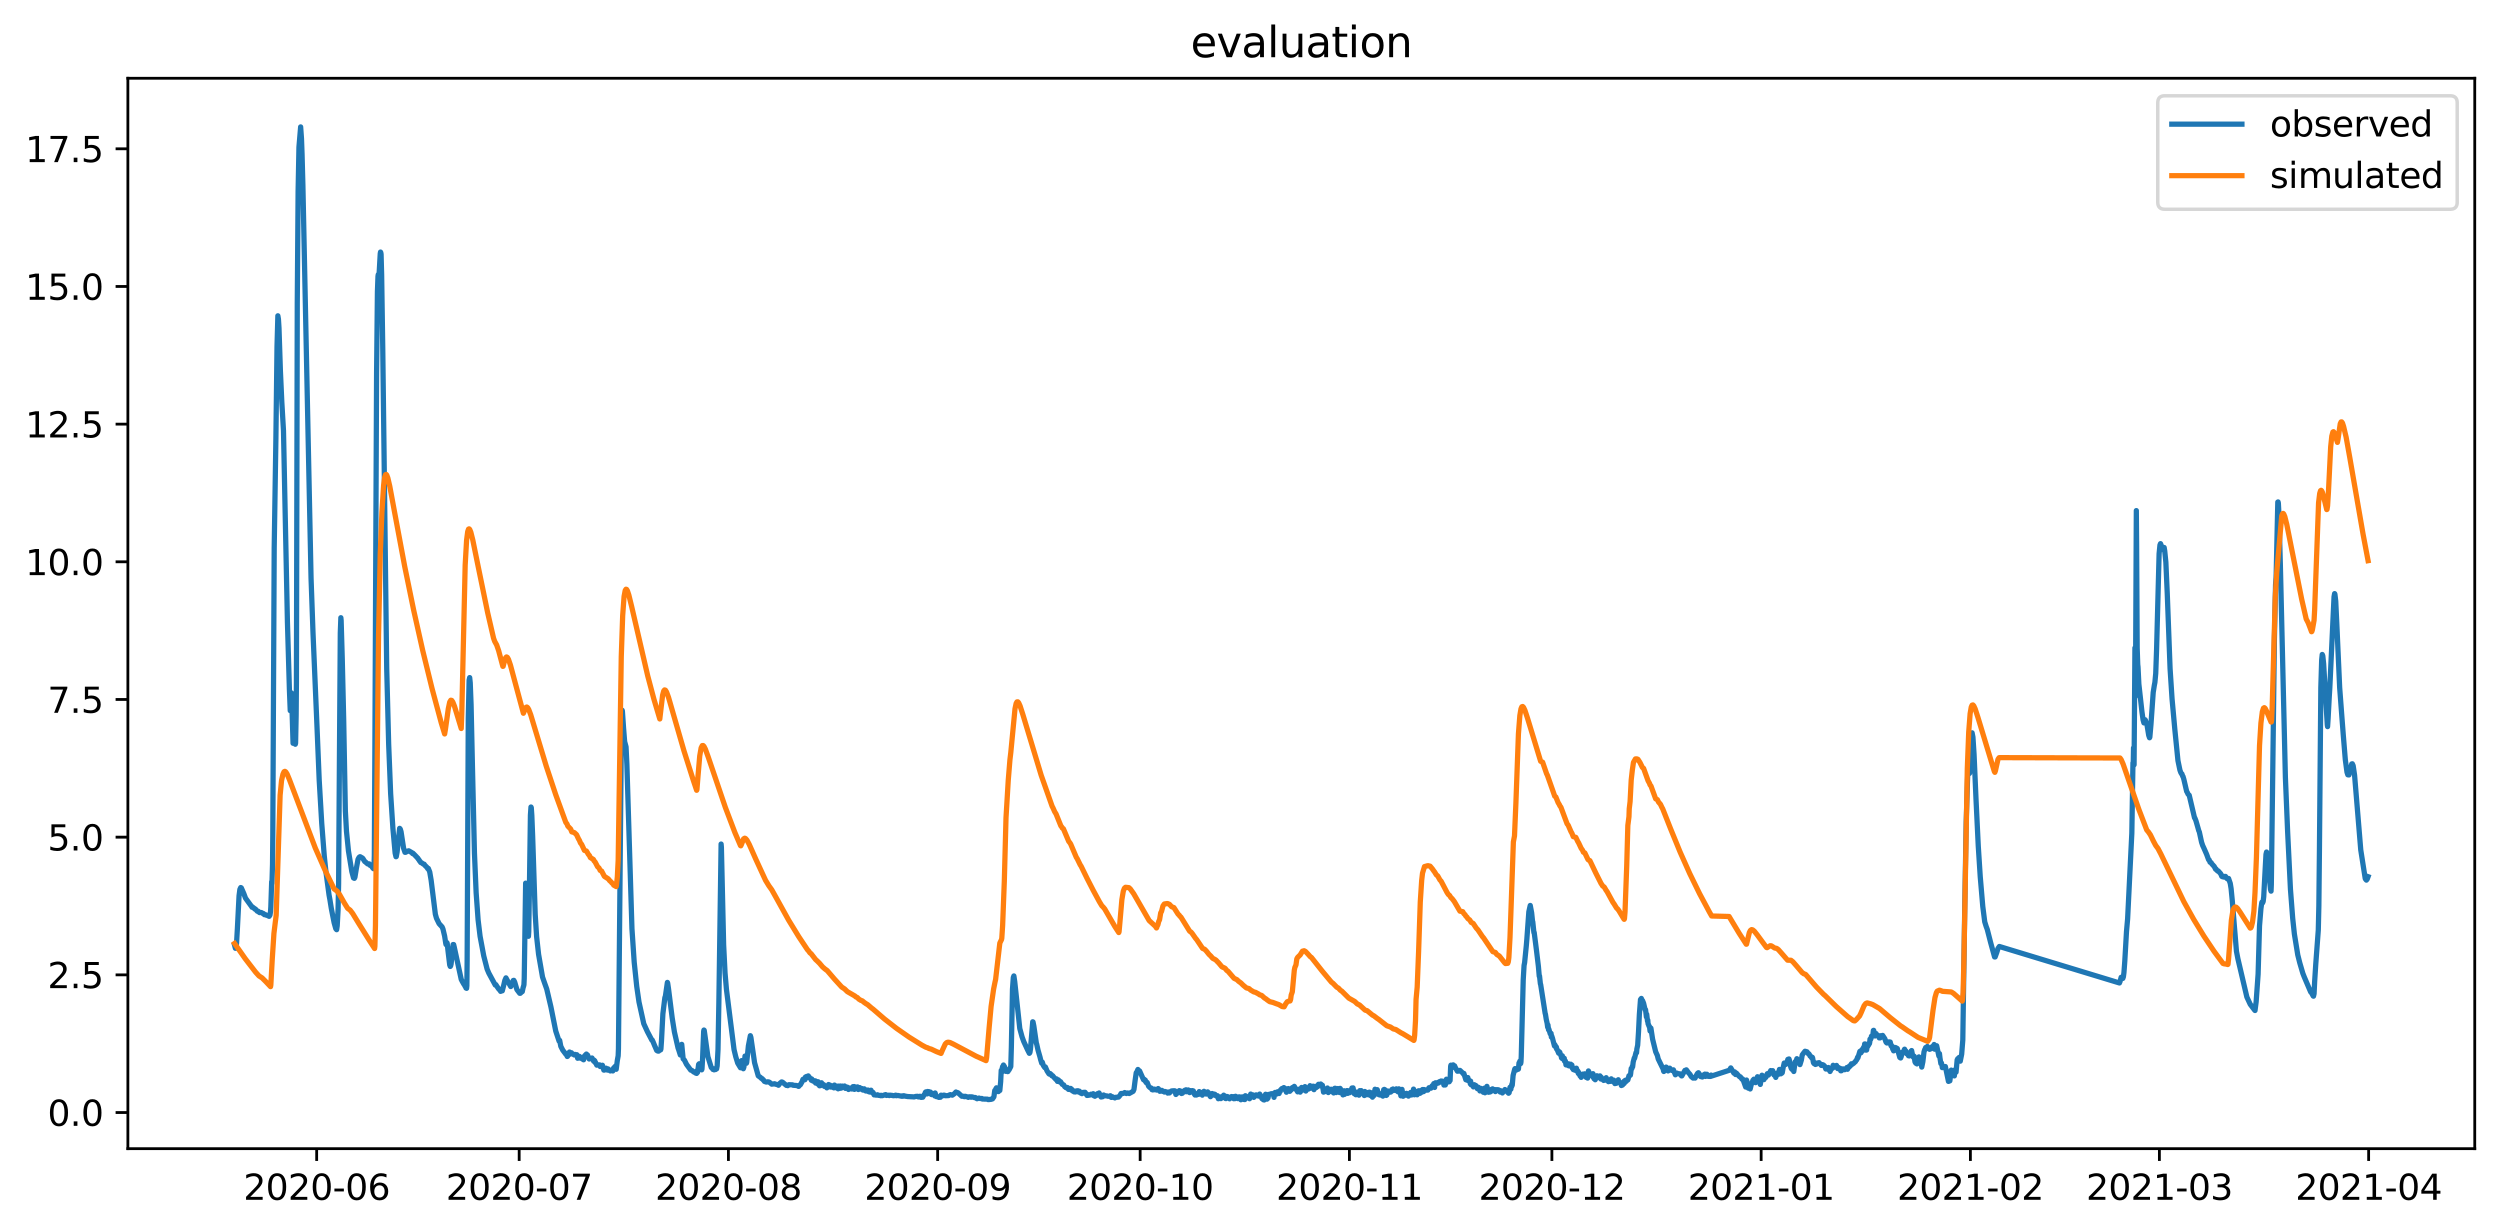 <?xml version="1.0" encoding="utf-8" standalone="no"?>
<!DOCTYPE svg PUBLIC "-//W3C//DTD SVG 1.1//EN"
  "http://www.w3.org/Graphics/SVG/1.1/DTD/svg11.dtd">
<svg xmlns:xlink="http://www.w3.org/1999/xlink" width="712.926pt" height="351.436pt" viewBox="0 0 712.926 351.436" xmlns="http://www.w3.org/2000/svg" version="1.1">
 <defs>
  <style type="text/css">*{stroke-linejoin: round; stroke-linecap: butt}</style>
 </defs>
 <g id="figure_1">
  <g id="patch_1">
   <path d="M 0 351.436 
L 712.926 351.436 
L 712.926 0 
L 0 0 
z
" style="fill: #ffffff"/>
  </g>
  <g id="axes_1">
   <g id="patch_2">
    <path d="M 36.466 327.558 
L 705.726 327.558 
L 705.726 22.318 
L 36.466 22.318 
z
" style="fill: #ffffff"/>
   </g>
   <g id="matplotlib.axis_1">
    <g id="xtick_1">
     <g id="line2d_1">
      <defs>
       <path id="m396348447e" d="M 0 0 
L 0 3.5 
" style="stroke: #000000; stroke-width: 0.8"/>
      </defs>
      <g>
       <use xlink:href="#m396348447e" x="90.306" y="327.558" style="stroke: #000000; stroke-width: 0.8"/>
      </g>
     </g>
     <g id="text_1">
      <!-- 2020-06 -->
      <g transform="translate(69.414 342.157) scale(0.1 -0.1)">
       <defs>
        <path id="DejaVuSans-32" d="M 1228 531 
L 3431 531 
L 3431 0 
L 469 0 
L 469 531 
Q 828 903 1448 1529 
Q 2069 2156 2228 2338 
Q 2531 2678 2651 2914 
Q 2772 3150 2772 3378 
Q 2772 3750 2511 3984 
Q 2250 4219 1831 4219 
Q 1534 4219 1204 4116 
Q 875 4013 500 3803 
L 500 4441 
Q 881 4594 1212 4672 
Q 1544 4750 1819 4750 
Q 2544 4750 2975 4387 
Q 3406 4025 3406 3419 
Q 3406 3131 3298 2873 
Q 3191 2616 2906 2266 
Q 2828 2175 2409 1742 
Q 1991 1309 1228 531 
z
" transform="scale(0.016)"/>
        <path id="DejaVuSans-30" d="M 2034 4250 
Q 1547 4250 1301 3770 
Q 1056 3291 1056 2328 
Q 1056 1369 1301 889 
Q 1547 409 2034 409 
Q 2525 409 2770 889 
Q 3016 1369 3016 2328 
Q 3016 3291 2770 3770 
Q 2525 4250 2034 4250 
z
M 2034 4750 
Q 2819 4750 3233 4129 
Q 3647 3509 3647 2328 
Q 3647 1150 3233 529 
Q 2819 -91 2034 -91 
Q 1250 -91 836 529 
Q 422 1150 422 2328 
Q 422 3509 836 4129 
Q 1250 4750 2034 4750 
z
" transform="scale(0.016)"/>
        <path id="DejaVuSans-2d" d="M 313 2009 
L 1997 2009 
L 1997 1497 
L 313 1497 
L 313 2009 
z
" transform="scale(0.016)"/>
        <path id="DejaVuSans-36" d="M 2113 2584 
Q 1688 2584 1439 2293 
Q 1191 2003 1191 1497 
Q 1191 994 1439 701 
Q 1688 409 2113 409 
Q 2538 409 2786 701 
Q 3034 994 3034 1497 
Q 3034 2003 2786 2293 
Q 2538 2584 2113 2584 
z
M 3366 4563 
L 3366 3988 
Q 3128 4100 2886 4159 
Q 2644 4219 2406 4219 
Q 1781 4219 1451 3797 
Q 1122 3375 1075 2522 
Q 1259 2794 1537 2939 
Q 1816 3084 2150 3084 
Q 2853 3084 3261 2657 
Q 3669 2231 3669 1497 
Q 3669 778 3244 343 
Q 2819 -91 2113 -91 
Q 1303 -91 875 529 
Q 447 1150 447 2328 
Q 447 3434 972 4092 
Q 1497 4750 2381 4750 
Q 2619 4750 2861 4703 
Q 3103 4656 3366 4563 
z
" transform="scale(0.016)"/>
       </defs>
       <use xlink:href="#DejaVuSans-32"/>
       <use xlink:href="#DejaVuSans-30" x="63.623"/>
       <use xlink:href="#DejaVuSans-32" x="127.246"/>
       <use xlink:href="#DejaVuSans-30" x="190.869"/>
       <use xlink:href="#DejaVuSans-2d" x="254.492"/>
       <use xlink:href="#DejaVuSans-30" x="290.576"/>
       <use xlink:href="#DejaVuSans-36" x="354.199"/>
      </g>
     </g>
    </g>
    <g id="xtick_2">
     <g id="line2d_2">
      <g>
       <use xlink:href="#m396348447e" x="148.052" y="327.558" style="stroke: #000000; stroke-width: 0.8"/>
      </g>
     </g>
     <g id="text_2">
      <!-- 2020-07 -->
      <g transform="translate(127.16 342.157) scale(0.1 -0.1)">
       <defs>
        <path id="DejaVuSans-37" d="M 525 4666 
L 3525 4666 
L 3525 4397 
L 1831 0 
L 1172 0 
L 2766 4134 
L 525 4134 
L 525 4666 
z
" transform="scale(0.016)"/>
       </defs>
       <use xlink:href="#DejaVuSans-32"/>
       <use xlink:href="#DejaVuSans-30" x="63.623"/>
       <use xlink:href="#DejaVuSans-32" x="127.246"/>
       <use xlink:href="#DejaVuSans-30" x="190.869"/>
       <use xlink:href="#DejaVuSans-2d" x="254.492"/>
       <use xlink:href="#DejaVuSans-30" x="290.576"/>
       <use xlink:href="#DejaVuSans-37" x="354.199"/>
      </g>
     </g>
    </g>
    <g id="xtick_3">
     <g id="line2d_3">
      <g>
       <use xlink:href="#m396348447e" x="207.723" y="327.558" style="stroke: #000000; stroke-width: 0.8"/>
      </g>
     </g>
     <g id="text_3">
      <!-- 2020-08 -->
      <g transform="translate(186.831 342.157) scale(0.1 -0.1)">
       <defs>
        <path id="DejaVuSans-38" d="M 2034 2216 
Q 1584 2216 1326 1975 
Q 1069 1734 1069 1313 
Q 1069 891 1326 650 
Q 1584 409 2034 409 
Q 2484 409 2743 651 
Q 3003 894 3003 1313 
Q 3003 1734 2745 1975 
Q 2488 2216 2034 2216 
z
M 1403 2484 
Q 997 2584 770 2862 
Q 544 3141 544 3541 
Q 544 4100 942 4425 
Q 1341 4750 2034 4750 
Q 2731 4750 3128 4425 
Q 3525 4100 3525 3541 
Q 3525 3141 3298 2862 
Q 3072 2584 2669 2484 
Q 3125 2378 3379 2068 
Q 3634 1759 3634 1313 
Q 3634 634 3220 271 
Q 2806 -91 2034 -91 
Q 1263 -91 848 271 
Q 434 634 434 1313 
Q 434 1759 690 2068 
Q 947 2378 1403 2484 
z
M 1172 3481 
Q 1172 3119 1398 2916 
Q 1625 2713 2034 2713 
Q 2441 2713 2670 2916 
Q 2900 3119 2900 3481 
Q 2900 3844 2670 4047 
Q 2441 4250 2034 4250 
Q 1625 4250 1398 4047 
Q 1172 3844 1172 3481 
z
" transform="scale(0.016)"/>
       </defs>
       <use xlink:href="#DejaVuSans-32"/>
       <use xlink:href="#DejaVuSans-30" x="63.623"/>
       <use xlink:href="#DejaVuSans-32" x="127.246"/>
       <use xlink:href="#DejaVuSans-30" x="190.869"/>
       <use xlink:href="#DejaVuSans-2d" x="254.492"/>
       <use xlink:href="#DejaVuSans-30" x="290.576"/>
       <use xlink:href="#DejaVuSans-38" x="354.199"/>
      </g>
     </g>
    </g>
    <g id="xtick_4">
     <g id="line2d_4">
      <g>
       <use xlink:href="#m396348447e" x="267.393" y="327.558" style="stroke: #000000; stroke-width: 0.8"/>
      </g>
     </g>
     <g id="text_4">
      <!-- 2020-09 -->
      <g transform="translate(246.502 342.157) scale(0.1 -0.1)">
       <defs>
        <path id="DejaVuSans-39" d="M 703 97 
L 703 672 
Q 941 559 1184 500 
Q 1428 441 1663 441 
Q 2288 441 2617 861 
Q 2947 1281 2994 2138 
Q 2813 1869 2534 1725 
Q 2256 1581 1919 1581 
Q 1219 1581 811 2004 
Q 403 2428 403 3163 
Q 403 3881 828 4315 
Q 1253 4750 1959 4750 
Q 2769 4750 3195 4129 
Q 3622 3509 3622 2328 
Q 3622 1225 3098 567 
Q 2575 -91 1691 -91 
Q 1453 -91 1209 -44 
Q 966 3 703 97 
z
M 1959 2075 
Q 2384 2075 2632 2365 
Q 2881 2656 2881 3163 
Q 2881 3666 2632 3958 
Q 2384 4250 1959 4250 
Q 1534 4250 1286 3958 
Q 1038 3666 1038 3163 
Q 1038 2656 1286 2365 
Q 1534 2075 1959 2075 
z
" transform="scale(0.016)"/>
       </defs>
       <use xlink:href="#DejaVuSans-32"/>
       <use xlink:href="#DejaVuSans-30" x="63.623"/>
       <use xlink:href="#DejaVuSans-32" x="127.246"/>
       <use xlink:href="#DejaVuSans-30" x="190.869"/>
       <use xlink:href="#DejaVuSans-2d" x="254.492"/>
       <use xlink:href="#DejaVuSans-30" x="290.576"/>
       <use xlink:href="#DejaVuSans-39" x="354.199"/>
      </g>
     </g>
    </g>
    <g id="xtick_5">
     <g id="line2d_5">
      <g>
       <use xlink:href="#m396348447e" x="325.139" y="327.558" style="stroke: #000000; stroke-width: 0.8"/>
      </g>
     </g>
     <g id="text_5">
      <!-- 2020-10 -->
      <g transform="translate(304.248 342.157) scale(0.1 -0.1)">
       <defs>
        <path id="DejaVuSans-31" d="M 794 531 
L 1825 531 
L 1825 4091 
L 703 3866 
L 703 4441 
L 1819 4666 
L 2450 4666 
L 2450 531 
L 3481 531 
L 3481 0 
L 794 0 
L 794 531 
z
" transform="scale(0.016)"/>
       </defs>
       <use xlink:href="#DejaVuSans-32"/>
       <use xlink:href="#DejaVuSans-30" x="63.623"/>
       <use xlink:href="#DejaVuSans-32" x="127.246"/>
       <use xlink:href="#DejaVuSans-30" x="190.869"/>
       <use xlink:href="#DejaVuSans-2d" x="254.492"/>
       <use xlink:href="#DejaVuSans-31" x="290.576"/>
       <use xlink:href="#DejaVuSans-30" x="354.199"/>
      </g>
     </g>
    </g>
    <g id="xtick_6">
     <g id="line2d_6">
      <g>
       <use xlink:href="#m396348447e" x="384.81" y="327.558" style="stroke: #000000; stroke-width: 0.8"/>
      </g>
     </g>
     <g id="text_6">
      <!-- 2020-11 -->
      <g transform="translate(363.919 342.157) scale(0.1 -0.1)">
       <use xlink:href="#DejaVuSans-32"/>
       <use xlink:href="#DejaVuSans-30" x="63.623"/>
       <use xlink:href="#DejaVuSans-32" x="127.246"/>
       <use xlink:href="#DejaVuSans-30" x="190.869"/>
       <use xlink:href="#DejaVuSans-2d" x="254.492"/>
       <use xlink:href="#DejaVuSans-31" x="290.576"/>
       <use xlink:href="#DejaVuSans-31" x="354.199"/>
      </g>
     </g>
    </g>
    <g id="xtick_7">
     <g id="line2d_7">
      <g>
       <use xlink:href="#m396348447e" x="442.556" y="327.558" style="stroke: #000000; stroke-width: 0.8"/>
      </g>
     </g>
     <g id="text_7">
      <!-- 2020-12 -->
      <g transform="translate(421.665 342.157) scale(0.1 -0.1)">
       <use xlink:href="#DejaVuSans-32"/>
       <use xlink:href="#DejaVuSans-30" x="63.623"/>
       <use xlink:href="#DejaVuSans-32" x="127.246"/>
       <use xlink:href="#DejaVuSans-30" x="190.869"/>
       <use xlink:href="#DejaVuSans-2d" x="254.492"/>
       <use xlink:href="#DejaVuSans-31" x="290.576"/>
       <use xlink:href="#DejaVuSans-32" x="354.199"/>
      </g>
     </g>
    </g>
    <g id="xtick_8">
     <g id="line2d_8">
      <g>
       <use xlink:href="#m396348447e" x="502.227" y="327.558" style="stroke: #000000; stroke-width: 0.8"/>
      </g>
     </g>
     <g id="text_8">
      <!-- 2021-01 -->
      <g transform="translate(481.336 342.157) scale(0.1 -0.1)">
       <use xlink:href="#DejaVuSans-32"/>
       <use xlink:href="#DejaVuSans-30" x="63.623"/>
       <use xlink:href="#DejaVuSans-32" x="127.246"/>
       <use xlink:href="#DejaVuSans-31" x="190.869"/>
       <use xlink:href="#DejaVuSans-2d" x="254.492"/>
       <use xlink:href="#DejaVuSans-30" x="290.576"/>
       <use xlink:href="#DejaVuSans-31" x="354.199"/>
      </g>
     </g>
    </g>
    <g id="xtick_9">
     <g id="line2d_9">
      <g>
       <use xlink:href="#m396348447e" x="561.898" y="327.558" style="stroke: #000000; stroke-width: 0.8"/>
      </g>
     </g>
     <g id="text_9">
      <!-- 2021-02 -->
      <g transform="translate(541.007 342.157) scale(0.1 -0.1)">
       <use xlink:href="#DejaVuSans-32"/>
       <use xlink:href="#DejaVuSans-30" x="63.623"/>
       <use xlink:href="#DejaVuSans-32" x="127.246"/>
       <use xlink:href="#DejaVuSans-31" x="190.869"/>
       <use xlink:href="#DejaVuSans-2d" x="254.492"/>
       <use xlink:href="#DejaVuSans-30" x="290.576"/>
       <use xlink:href="#DejaVuSans-32" x="354.199"/>
      </g>
     </g>
    </g>
    <g id="xtick_10">
     <g id="line2d_10">
      <g>
       <use xlink:href="#m396348447e" x="615.794" y="327.558" style="stroke: #000000; stroke-width: 0.8"/>
      </g>
     </g>
     <g id="text_10">
      <!-- 2021-03 -->
      <g transform="translate(594.903 342.157) scale(0.1 -0.1)">
       <defs>
        <path id="DejaVuSans-33" d="M 2597 2516 
Q 3050 2419 3304 2112 
Q 3559 1806 3559 1356 
Q 3559 666 3084 287 
Q 2609 -91 1734 -91 
Q 1441 -91 1130 -33 
Q 819 25 488 141 
L 488 750 
Q 750 597 1062 519 
Q 1375 441 1716 441 
Q 2309 441 2620 675 
Q 2931 909 2931 1356 
Q 2931 1769 2642 2001 
Q 2353 2234 1838 2234 
L 1294 2234 
L 1294 2753 
L 1863 2753 
Q 2328 2753 2575 2939 
Q 2822 3125 2822 3475 
Q 2822 3834 2567 4026 
Q 2313 4219 1838 4219 
Q 1578 4219 1281 4162 
Q 984 4106 628 3988 
L 628 4550 
Q 988 4650 1302 4700 
Q 1616 4750 1894 4750 
Q 2613 4750 3031 4423 
Q 3450 4097 3450 3541 
Q 3450 3153 3228 2886 
Q 3006 2619 2597 2516 
z
" transform="scale(0.016)"/>
       </defs>
       <use xlink:href="#DejaVuSans-32"/>
       <use xlink:href="#DejaVuSans-30" x="63.623"/>
       <use xlink:href="#DejaVuSans-32" x="127.246"/>
       <use xlink:href="#DejaVuSans-31" x="190.869"/>
       <use xlink:href="#DejaVuSans-2d" x="254.492"/>
       <use xlink:href="#DejaVuSans-30" x="290.576"/>
       <use xlink:href="#DejaVuSans-33" x="354.199"/>
      </g>
     </g>
    </g>
    <g id="xtick_11">
     <g id="line2d_11">
      <g>
       <use xlink:href="#m396348447e" x="675.465" y="327.558" style="stroke: #000000; stroke-width: 0.8"/>
      </g>
     </g>
     <g id="text_11">
      <!-- 2021-04 -->
      <g transform="translate(654.574 342.157) scale(0.1 -0.1)">
       <defs>
        <path id="DejaVuSans-34" d="M 2419 4116 
L 825 1625 
L 2419 1625 
L 2419 4116 
z
M 2253 4666 
L 3047 4666 
L 3047 1625 
L 3713 1625 
L 3713 1100 
L 3047 1100 
L 3047 0 
L 2419 0 
L 2419 1100 
L 313 1100 
L 313 1709 
L 2253 4666 
z
" transform="scale(0.016)"/>
       </defs>
       <use xlink:href="#DejaVuSans-32"/>
       <use xlink:href="#DejaVuSans-30" x="63.623"/>
       <use xlink:href="#DejaVuSans-32" x="127.246"/>
       <use xlink:href="#DejaVuSans-31" x="190.869"/>
       <use xlink:href="#DejaVuSans-2d" x="254.492"/>
       <use xlink:href="#DejaVuSans-30" x="290.576"/>
       <use xlink:href="#DejaVuSans-34" x="354.199"/>
      </g>
     </g>
    </g>
   </g>
   <g id="matplotlib.axis_2">
    <g id="ytick_1">
     <g id="line2d_12">
      <defs>
       <path id="m8d35ef63f1" d="M 0 0 
L -3.5 0 
" style="stroke: #000000; stroke-width: 0.8"/>
      </defs>
      <g>
       <use xlink:href="#m8d35ef63f1" x="36.466" y="317.256" style="stroke: #000000; stroke-width: 0.8"/>
      </g>
     </g>
     <g id="text_12">
      <!-- 0.0 -->
      <g transform="translate(13.562 321.055) scale(0.1 -0.1)">
       <defs>
        <path id="DejaVuSans-2e" d="M 684 794 
L 1344 794 
L 1344 0 
L 684 0 
L 684 794 
z
" transform="scale(0.016)"/>
       </defs>
       <use xlink:href="#DejaVuSans-30"/>
       <use xlink:href="#DejaVuSans-2e" x="63.623"/>
       <use xlink:href="#DejaVuSans-30" x="95.41"/>
      </g>
     </g>
    </g>
    <g id="ytick_2">
     <g id="line2d_13">
      <g>
       <use xlink:href="#m8d35ef63f1" x="36.466" y="277.996" style="stroke: #000000; stroke-width: 0.8"/>
      </g>
     </g>
     <g id="text_13">
      <!-- 2.5 -->
      <g transform="translate(13.562 281.795) scale(0.1 -0.1)">
       <defs>
        <path id="DejaVuSans-35" d="M 691 4666 
L 3169 4666 
L 3169 4134 
L 1269 4134 
L 1269 2991 
Q 1406 3038 1543 3061 
Q 1681 3084 1819 3084 
Q 2600 3084 3056 2656 
Q 3513 2228 3513 1497 
Q 3513 744 3044 326 
Q 2575 -91 1722 -91 
Q 1428 -91 1123 -41 
Q 819 9 494 109 
L 494 744 
Q 775 591 1075 516 
Q 1375 441 1709 441 
Q 2250 441 2565 725 
Q 2881 1009 2881 1497 
Q 2881 1984 2565 2268 
Q 2250 2553 1709 2553 
Q 1456 2553 1204 2497 
Q 953 2441 691 2322 
L 691 4666 
z
" transform="scale(0.016)"/>
       </defs>
       <use xlink:href="#DejaVuSans-32"/>
       <use xlink:href="#DejaVuSans-2e" x="63.623"/>
       <use xlink:href="#DejaVuSans-35" x="95.41"/>
      </g>
     </g>
    </g>
    <g id="ytick_3">
     <g id="line2d_14">
      <g>
       <use xlink:href="#m8d35ef63f1" x="36.466" y="238.736" style="stroke: #000000; stroke-width: 0.8"/>
      </g>
     </g>
     <g id="text_14">
      <!-- 5.0 -->
      <g transform="translate(13.562 242.535) scale(0.1 -0.1)">
       <use xlink:href="#DejaVuSans-35"/>
       <use xlink:href="#DejaVuSans-2e" x="63.623"/>
       <use xlink:href="#DejaVuSans-30" x="95.41"/>
      </g>
     </g>
    </g>
    <g id="ytick_4">
     <g id="line2d_15">
      <g>
       <use xlink:href="#m8d35ef63f1" x="36.466" y="199.476" style="stroke: #000000; stroke-width: 0.8"/>
      </g>
     </g>
     <g id="text_15">
      <!-- 7.5 -->
      <g transform="translate(13.562 203.275) scale(0.1 -0.1)">
       <use xlink:href="#DejaVuSans-37"/>
       <use xlink:href="#DejaVuSans-2e" x="63.623"/>
       <use xlink:href="#DejaVuSans-35" x="95.41"/>
      </g>
     </g>
    </g>
    <g id="ytick_5">
     <g id="line2d_16">
      <g>
       <use xlink:href="#m8d35ef63f1" x="36.466" y="160.216" style="stroke: #000000; stroke-width: 0.8"/>
      </g>
     </g>
     <g id="text_16">
      <!-- 10.0 -->
      <g transform="translate(7.2 164.015) scale(0.1 -0.1)">
       <use xlink:href="#DejaVuSans-31"/>
       <use xlink:href="#DejaVuSans-30" x="63.623"/>
       <use xlink:href="#DejaVuSans-2e" x="127.246"/>
       <use xlink:href="#DejaVuSans-30" x="159.033"/>
      </g>
     </g>
    </g>
    <g id="ytick_6">
     <g id="line2d_17">
      <g>
       <use xlink:href="#m8d35ef63f1" x="36.466" y="120.955" style="stroke: #000000; stroke-width: 0.8"/>
      </g>
     </g>
     <g id="text_17">
      <!-- 12.5 -->
      <g transform="translate(7.2 124.755) scale(0.1 -0.1)">
       <use xlink:href="#DejaVuSans-31"/>
       <use xlink:href="#DejaVuSans-32" x="63.623"/>
       <use xlink:href="#DejaVuSans-2e" x="127.246"/>
       <use xlink:href="#DejaVuSans-35" x="159.033"/>
      </g>
     </g>
    </g>
    <g id="ytick_7">
     <g id="line2d_18">
      <g>
       <use xlink:href="#m8d35ef63f1" x="36.466" y="81.695" style="stroke: #000000; stroke-width: 0.8"/>
      </g>
     </g>
     <g id="text_18">
      <!-- 15.0 -->
      <g transform="translate(7.2 85.494) scale(0.1 -0.1)">
       <use xlink:href="#DejaVuSans-31"/>
       <use xlink:href="#DejaVuSans-35" x="63.623"/>
       <use xlink:href="#DejaVuSans-2e" x="127.246"/>
       <use xlink:href="#DejaVuSans-30" x="159.033"/>
      </g>
     </g>
    </g>
    <g id="ytick_8">
     <g id="line2d_19">
      <g>
       <use xlink:href="#m8d35ef63f1" x="36.466" y="42.435" style="stroke: #000000; stroke-width: 0.8"/>
      </g>
     </g>
     <g id="text_19">
      <!-- 17.5 -->
      <g transform="translate(7.2 46.234) scale(0.1 -0.1)">
       <use xlink:href="#DejaVuSans-31"/>
       <use xlink:href="#DejaVuSans-37" x="63.623"/>
       <use xlink:href="#DejaVuSans-2e" x="127.246"/>
       <use xlink:href="#DejaVuSans-35" x="159.033"/>
      </g>
     </g>
    </g>
   </g>
   <g id="line2d_20">
    <path d="M 66.887 269.516 
L 67.127 270.419 
L 67.207 270.419 
L 67.288 270.301 
L 67.448 269.084 
L 67.689 264.922 
L 68.17 255.461 
L 68.41 253.616 
L 68.651 253.105 
L 68.811 253.184 
L 69.533 254.833 
L 70.014 256.128 
L 71.699 258.445 
L 71.779 258.484 
L 71.859 258.719 
L 71.939 258.602 
L 72.18 258.798 
L 72.501 259.033 
L 72.661 259.23 
L 72.822 259.23 
L 73.383 259.858 
L 73.624 259.858 
L 73.864 260.133 
L 73.944 260.133 
L 74.025 260.25 
L 74.105 260.172 
L 74.586 260.25 
L 74.987 260.525 
L 75.147 260.525 
L 75.388 260.839 
L 75.629 260.839 
L 75.709 260.839 
L 75.869 260.957 
L 76.19 261.036 
L 76.751 261.311 
L 76.992 260.957 
L 77.152 259.897 
L 77.233 258.602 
L 77.473 251.417 
L 77.554 251.927 
L 77.714 246.47 
L 77.794 238.068 
L 78.195 156.172 
L 78.676 125.078 
L 78.997 98.813 
L 79.238 90.058 
L 79.398 91 
L 79.559 93.552 
L 79.96 105.762 
L 80.361 114.595 
L 80.842 122.84 
L 81.243 142.509 
L 81.965 177.333 
L 82.526 196.531 
L 82.767 202.656 
L 82.847 202.185 
L 83.087 197.591 
L 83.248 201.399 
L 83.569 211.96 
L 83.649 211.725 
L 83.89 209.919 
L 83.97 210.115 
L 84.21 212.235 
L 84.291 211.921 
L 84.451 203.991 
L 84.531 194.686 
L 84.772 86.524 
L 85.012 54.566 
L 85.253 41.964 
L 85.734 36.193 
L 85.975 39.569 
L 86.135 43.927 
L 86.376 52.878 
L 88.702 164.848 
L 89.263 180.552 
L 90.386 206.935 
L 91.028 222.521 
L 91.749 234.81 
L 92.471 244.075 
L 92.952 248.669 
L 93.835 255.225 
L 94.075 256.521 
L 94.476 259.033 
L 95.278 263.116 
L 95.76 264.844 
L 96 265.119 
L 96.161 264.019 
L 96.401 259.583 
L 96.562 251.967 
L 96.802 215.18 
L 97.043 180.513 
L 97.203 176.155 
L 97.283 176.94 
L 97.604 187.973 
L 98.005 205.09 
L 98.486 231.276 
L 98.807 237.087 
L 99.369 242.662 
L 100.331 248.551 
L 100.812 250.357 
L 101.053 250.475 
L 101.213 250.161 
L 101.614 247.687 
L 102.096 245.057 
L 102.416 244.468 
L 102.657 244.311 
L 102.817 244.35 
L 102.978 244.507 
L 103.138 244.546 
L 103.459 244.782 
L 104.02 245.685 
L 104.181 245.763 
L 104.341 245.921 
L 104.662 246.195 
L 104.822 246.352 
L 105.063 246.431 
L 105.223 246.431 
L 105.304 246.352 
L 105.544 246.784 
L 105.785 246.745 
L 106.266 247.452 
L 106.507 247.726 
L 106.667 246.784 
L 106.747 243.997 
L 106.908 213.806 
L 107.389 106.468 
L 107.63 83.187 
L 107.79 78.79 
L 107.87 78.28 
L 107.95 78.515 
L 108.111 78.083 
L 108.432 72.351 
L 108.512 71.88 
L 108.592 72.037 
L 108.672 72.508 
L 108.833 78.358 
L 109.153 99.598 
L 110.276 190.603 
L 110.838 212.314 
L 111.399 226.33 
L 112.041 236.184 
L 112.682 243.29 
L 112.923 244.311 
L 113.003 244.272 
L 113.244 242.976 
L 113.966 236.223 
L 114.126 236.38 
L 114.367 237.166 
L 115.088 241.877 
L 115.409 242.819 
L 115.489 243.055 
L 115.57 243.015 
L 115.65 243.055 
L 115.81 242.937 
L 115.89 242.937 
L 116.131 242.78 
L 116.532 242.623 
L 116.692 242.701 
L 117.494 243.172 
L 117.655 243.408 
L 117.735 243.29 
L 118.136 243.683 
L 118.858 244.429 
L 119.018 244.625 
L 119.099 244.664 
L 119.339 245.057 
L 119.419 245.096 
L 119.66 245.528 
L 119.74 245.567 
L 119.981 245.96 
L 120.221 246.038 
L 120.703 246.392 
L 120.863 246.47 
L 120.943 246.431 
L 121.184 246.784 
L 121.745 247.334 
L 121.986 247.726 
L 122.146 247.648 
L 122.547 248.669 
L 122.948 251.024 
L 124.151 260.722 
L 124.472 261.86 
L 125.194 263.352 
L 125.354 263.548 
L 126.076 264.334 
L 126.317 264.922 
L 126.798 266.964 
L 127.119 269.045 
L 127.199 269.359 
L 127.279 269.241 
L 127.44 268.809 
L 127.52 268.927 
L 127.76 271.165 
L 128.242 275.169 
L 128.402 275.601 
L 128.482 275.523 
L 128.643 274.895 
L 129.204 269.359 
L 129.284 269.398 
L 129.364 269.359 
L 129.525 270.026 
L 131.53 279.292 
L 131.851 279.92 
L 132.252 280.627 
L 132.412 280.823 
L 132.653 281.294 
L 132.813 281.529 
L 132.893 281.765 
L 132.974 281.687 
L 133.054 281.844 
L 133.134 281.098 
L 133.214 273.992 
L 133.535 204.972 
L 133.776 193.979 
L 133.936 193.233 
L 134.096 194.725 
L 134.337 200.968 
L 134.738 219.027 
L 135.299 243.251 
L 135.781 254.597 
L 136.342 262.331 
L 136.904 267.003 
L 137.946 272.578 
L 138.909 276.347 
L 139.39 277.486 
L 141.234 280.901 
L 141.395 280.784 
L 141.716 281.294 
L 142.197 282.001 
L 142.678 282.511 
L 142.758 282.707 
L 142.839 282.629 
L 143.24 282.55 
L 143.641 280.98 
L 143.961 279.606 
L 144.282 278.86 
L 144.763 279.763 
L 145.646 281.333 
L 145.966 280.666 
L 146.367 279.606 
L 146.528 279.566 
L 146.768 280.038 
L 147.41 282.197 
L 148.212 283.257 
L 148.373 283.257 
L 148.774 282.864 
L 148.934 282.786 
L 149.175 281.647 
L 149.335 281.137 
L 149.415 280.784 
L 149.495 278.978 
L 149.896 251.849 
L 150.057 255.225 
L 150.378 263.509 
L 150.698 267.003 
L 150.779 265.708 
L 150.939 255.579 
L 151.26 232.494 
L 151.42 230.138 
L 151.5 230.256 
L 151.661 232.572 
L 151.901 238.657 
L 152.623 260.722 
L 153.024 267.082 
L 153.586 272.146 
L 154.709 278.624 
L 155.35 280.469 
L 155.912 282.04 
L 157.115 287.183 
L 158.478 294.014 
L 159.441 296.919 
L 159.601 296.684 
L 159.922 298.372 
L 160.483 299.471 
L 161.365 300.649 
L 161.606 300.885 
L 161.766 301.277 
L 161.847 301.238 
L 161.927 300.374 
L 162.167 300.846 
L 162.408 300.008 
L 162.729 300.492 
L 162.809 300.427 
L 162.889 300.531 
L 162.969 300.217 
L 163.05 300.374 
L 163.771 300.846 
L 164.012 300.688 
L 164.413 301.042 
L 164.493 300.767 
L 164.734 301.788 
L 165.135 301.578 
L 165.215 301.238 
L 165.295 301.317 
L 165.376 301.735 
L 165.456 301.683 
L 165.536 301.474 
L 165.857 301.866 
L 165.937 301.552 
L 166.097 302.023 
L 166.258 301.945 
L 166.418 302.22 
L 166.659 301.16 
L 167.22 300.584 
L 167.461 301.003 
L 167.541 300.846 
L 168.022 301.997 
L 168.343 301.892 
L 168.664 301.866 
L 168.824 301.709 
L 169.305 302.625 
L 169.386 302.298 
L 169.626 302.521 
L 169.706 303.005 
L 169.787 302.887 
L 170.188 303.751 
L 170.428 303.672 
L 170.99 303.672 
L 171.15 304.143 
L 171.631 304.104 
L 171.792 303.777 
L 172.193 305.164 
L 172.353 305.164 
L 172.834 304.614 
L 173.235 305.164 
L 173.396 304.811 
L 173.717 305.086 
L 173.797 305.243 
L 174.037 305.4 
L 174.118 305.243 
L 174.759 305.4 
L 174.92 304.654 
L 175.561 303.986 
L 175.722 304.929 
L 176.042 302.416 
L 176.283 301.081 
L 176.363 299.079 
L 177.246 203.637 
L 177.406 202.538 
L 177.486 202.774 
L 177.807 207.446 
L 178.128 211.489 
L 178.529 212.981 
L 178.769 218.007 
L 180.213 264.844 
L 180.855 274.384 
L 181.576 281.294 
L 182.218 285.73 
L 183.582 291.933 
L 184.624 294.211 
L 185.907 296.645 
L 185.988 296.566 
L 186.228 297.077 
L 186.709 298.254 
L 186.87 298.608 
L 187.271 299.55 
L 187.592 299.746 
L 187.832 299.746 
L 188.153 299.432 
L 188.394 299.393 
L 188.474 299.118 
L 188.634 296.841 
L 189.035 289.107 
L 189.597 284.513 
L 189.757 284.042 
L 190.319 280.155 
L 190.399 280.352 
L 190.639 281.961 
L 191.682 290.245 
L 192.324 294.289 
L 193.366 298.882 
L 193.527 299.314 
L 194.008 300.846 
L 194.249 300.217 
L 194.409 297.822 
L 194.81 301.945 
L 195.051 302.18 
L 195.211 302.377 
L 195.772 303.515 
L 196.975 305.164 
L 197.296 305.243 
L 197.858 305.714 
L 198.018 305.714 
L 198.339 305.989 
L 198.66 306.106 
L 198.74 305.36 
L 198.82 305.557 
L 198.9 305.832 
L 198.98 305.478 
L 199.221 303.554 
L 199.382 303.358 
L 199.462 303.358 
L 199.702 304.143 
L 199.943 304.889 
L 200.103 305.086 
L 200.184 304.85 
L 200.344 302.102 
L 200.665 294.093 
L 200.745 293.739 
L 200.825 293.818 
L 201.066 295.545 
L 201.868 301.317 
L 202.83 304.418 
L 203.071 304.614 
L 203.311 304.968 
L 203.472 304.811 
L 203.632 305.086 
L 203.712 305.007 
L 203.873 304.772 
L 204.033 305.007 
L 204.113 304.929 
L 204.274 304.85 
L 204.354 304.811 
L 204.514 303.947 
L 204.755 299.314 
L 204.996 286.044 
L 205.637 240.699 
L 205.718 241.602 
L 205.958 252.006 
L 206.359 269.437 
L 206.76 277.446 
L 207.161 282.158 
L 209.327 299.314 
L 209.808 301.317 
L 210.369 303.162 
L 211.171 304.497 
L 211.492 302.455 
L 211.973 304.772 
L 212.134 304.3 
L 212.455 301.16 
L 212.535 301.356 
L 212.856 303.201 
L 212.936 302.966 
L 213.096 301.434 
L 213.417 298.254 
L 213.978 295.349 
L 214.139 295.859 
L 214.46 298.097 
L 215.181 303.044 
L 216.224 306.774 
L 216.465 306.97 
L 216.866 307.245 
L 217.106 307.52 
L 217.267 307.598 
L 217.347 307.598 
L 217.588 307.912 
L 217.668 307.912 
L 217.989 308.383 
L 218.55 308.58 
L 218.951 308.501 
L 219.352 308.58 
L 219.753 308.894 
L 220.074 309.169 
L 220.715 309.09 
L 220.876 309.051 
L 221.116 309.169 
L 221.517 309.247 
L 221.678 309.326 
L 221.758 309.326 
L 221.999 309.483 
L 222.159 309.286 
L 222.4 308.933 
L 222.881 308.54 
L 223.122 308.58 
L 223.442 308.855 
L 224.244 309.522 
L 224.405 309.483 
L 224.645 309.601 
L 224.966 309.326 
L 226.009 309.365 
L 226.169 309.483 
L 227.212 309.561 
L 227.372 309.64 
L 227.452 309.64 
L 227.693 309.797 
L 227.773 309.797 
L 228.174 309.326 
L 228.254 309.326 
L 228.736 308.462 
L 228.976 307.795 
L 229.137 307.716 
L 229.538 307.912 
L 229.698 307.127 
L 229.778 307.363 
L 229.859 307.48 
L 230.019 306.97 
L 230.179 307.284 
L 230.26 307.049 
L 230.42 307.232 
L 230.5 306.813 
L 230.661 307.049 
L 231.222 307.716 
L 231.382 308.069 
L 231.463 307.677 
L 231.543 307.755 
L 231.703 308.187 
L 231.783 308.03 
L 231.864 308.305 
L 231.944 308.109 
L 232.104 308.383 
L 232.505 308.226 
L 232.585 308.855 
L 232.746 308.737 
L 232.826 308.894 
L 232.906 308.423 
L 233.147 309.09 
L 233.307 308.488 
L 233.387 308.619 
L 233.548 309.43 
L 233.628 309.378 
L 233.708 309.64 
L 233.788 309.169 
L 233.949 309.601 
L 234.27 308.776 
L 234.35 309.326 
L 234.43 309.116 
L 234.51 309.064 
L 234.591 309.326 
L 234.911 309.326 
L 235.072 309.797 
L 235.152 309.758 
L 235.473 309.797 
L 235.553 309.758 
L 235.794 310.229 
L 235.874 309.758 
L 235.954 309.993 
L 236.034 309.797 
L 236.114 309.954 
L 236.275 309.273 
L 236.435 309.587 
L 236.515 309.43 
L 236.596 309.915 
L 236.676 309.43 
L 236.836 309.993 
L 236.916 309.954 
L 236.997 309.718 
L 237.077 309.954 
L 237.237 309.64 
L 237.317 309.692 
L 237.398 310.059 
L 237.478 309.849 
L 237.799 310.229 
L 237.879 310.032 
L 237.959 309.43 
L 238.039 309.797 
L 238.119 309.679 
L 238.2 309.718 
L 238.28 310.163 
L 238.36 309.679 
L 238.601 310.268 
L 238.761 309.797 
L 238.841 309.744 
L 239.002 310.504 
L 239.082 309.718 
L 239.162 310.373 
L 239.242 309.902 
L 239.322 310.111 
L 239.403 309.744 
L 239.483 310.373 
L 239.643 309.692 
L 239.884 310.307 
L 239.964 310.189 
L 240.044 310.111 
L 240.205 309.718 
L 240.365 309.954 
L 240.526 309.915 
L 240.686 310.072 
L 240.846 309.692 
L 240.927 310.229 
L 241.087 310.373 
L 241.167 310.059 
L 241.247 310.268 
L 241.328 309.954 
L 241.488 310.268 
L 241.568 310.229 
L 241.648 310.032 
L 241.809 310.189 
L 241.969 310.687 
L 242.29 310.268 
L 242.611 310.346 
L 242.771 310.53 
L 243.092 310.543 
L 243.252 309.875 
L 243.333 310.477 
L 243.573 309.849 
L 243.653 310.661 
L 243.894 309.954 
L 244.054 310.268 
L 244.455 310.543 
L 244.536 309.954 
L 244.696 310.582 
L 244.776 310.7 
L 245.177 310.15 
L 245.338 310.32 
L 245.418 310.582 
L 245.819 310.425 
L 246.06 310.857 
L 246.14 310.582 
L 246.22 310.687 
L 246.3 310.857 
L 246.461 310.504 
L 246.621 310.634 
L 246.701 311.014 
L 246.781 310.975 
L 246.862 311.105 
L 247.022 311.132 
L 247.102 310.948 
L 247.263 310.896 
L 247.423 311.053 
L 247.503 310.844 
L 247.664 311.289 
L 247.744 311.249 
L 247.824 311.367 
L 247.984 311.263 
L 248.065 311.42 
L 248.225 310.948 
L 248.385 310.896 
L 248.546 311.289 
L 248.786 311.642 
L 248.947 311.524 
L 249.107 311.799 
L 249.268 312.231 
L 249.348 312.113 
L 249.508 312.231 
L 249.909 312.309 
L 250.15 312.27 
L 250.23 312.192 
L 250.39 312.309 
L 250.631 312.388 
L 250.791 312.349 
L 251.032 312.388 
L 251.112 312.467 
L 251.273 312.349 
L 251.513 312.467 
L 251.834 312.388 
L 252.396 312.192 
L 252.476 312.27 
L 252.556 312.152 
L 252.797 312.388 
L 253.198 312.309 
L 253.518 312.349 
L 253.599 312.427 
L 253.759 312.309 
L 254.481 312.388 
L 254.641 312.467 
L 255.122 312.427 
L 255.363 312.309 
L 255.443 312.309 
L 255.604 312.467 
L 256.005 312.388 
L 256.406 312.467 
L 256.807 312.545 
L 257.127 312.624 
L 257.288 312.506 
L 257.448 312.624 
L 257.689 312.467 
L 257.93 312.506 
L 258.17 312.624 
L 258.411 312.624 
L 258.812 312.702 
L 260.336 312.781 
L 260.656 312.82 
L 261.138 312.663 
L 261.298 312.663 
L 261.619 312.624 
L 261.779 312.781 
L 262.1 312.82 
L 262.18 312.663 
L 262.26 312.781 
L 262.341 312.624 
L 262.661 312.938 
L 262.982 312.898 
L 263.143 312.898 
L 263.544 312.152 
L 263.784 312.074 
L 263.865 311.524 
L 264.025 311.367 
L 264.346 311.524 
L 264.426 311.943 
L 264.506 311.263 
L 264.586 311.524 
L 264.667 311.472 
L 264.827 311.289 
L 264.907 311.42 
L 265.228 311.577 
L 265.308 311.42 
L 265.549 312.1 
L 265.629 311.917 
L 265.709 312.152 
L 265.789 311.76 
L 265.87 311.799 
L 266.11 312.152 
L 266.271 312.231 
L 266.351 312.27 
L 266.431 312.113 
L 266.591 312.545 
L 266.672 311.681 
L 266.752 311.956 
L 266.992 312.663 
L 267.073 312.741 
L 267.153 312.624 
L 267.233 312.702 
L 267.393 312.781 
L 267.554 312.82 
L 267.714 312.938 
L 268.195 312.898 
L 268.356 312.309 
L 268.516 312.349 
L 268.757 312.467 
L 268.917 312.467 
L 269.078 312.309 
L 269.158 312.309 
L 269.238 312.427 
L 269.318 312.309 
L 269.399 312.388 
L 269.559 312.467 
L 270.521 312.427 
L 270.682 312.27 
L 270.842 312.27 
L 271.003 312.152 
L 271.564 312.309 
L 272.125 311.917 
L 272.607 311.406 
L 272.767 311.524 
L 273.168 311.603 
L 274.291 312.624 
L 274.531 312.584 
L 275.013 312.741 
L 275.173 312.624 
L 275.414 312.663 
L 275.654 312.781 
L 275.895 312.781 
L 276.055 312.859 
L 276.136 312.938 
L 276.376 312.781 
L 276.777 312.781 
L 276.938 312.898 
L 277.098 312.781 
L 277.419 312.859 
L 278.06 313.055 
L 278.141 312.977 
L 278.622 313.33 
L 279.183 313.134 
L 279.424 313.252 
L 279.985 313.252 
L 280.146 313.409 
L 281.589 313.448 
L 281.75 313.566 
L 281.99 313.566 
L 282.712 313.487 
L 282.953 313.291 
L 283.033 313.369 
L 283.434 312.781 
L 283.675 310.975 
L 283.835 310.896 
L 283.995 310.477 
L 284.076 310.543 
L 284.156 310.216 
L 284.637 311.289 
L 284.717 311.289 
L 285.038 310.896 
L 285.118 310.975 
L 285.359 308.462 
L 285.519 305.243 
L 285.599 305.91 
L 285.84 304.457 
L 285.92 304.143 
L 286 304.261 
L 286.161 303.711 
L 286.241 304.261 
L 286.402 304.065 
L 286.803 305.517 
L 286.883 305.164 
L 287.043 305.517 
L 287.123 305.478 
L 287.364 305.596 
L 287.444 305.557 
L 287.685 305.007 
L 287.765 305.086 
L 288.246 304.143 
L 288.407 298.647 
L 288.727 282.118 
L 288.968 278.742 
L 289.128 278.31 
L 289.369 279.92 
L 290.813 293.308 
L 291.454 295.663 
L 291.935 296.998 
L 293.058 299.432 
L 293.54 300.374 
L 293.7 300.178 
L 293.86 299.157 
L 294.502 291.384 
L 294.582 291.423 
L 294.823 292.601 
L 295.545 297.548 
L 295.625 297.705 
L 296.026 299.511 
L 296.587 301.474 
L 296.748 302.141 
L 297.068 303.201 
L 297.229 302.887 
L 297.55 303.869 
L 297.951 304.457 
L 298.111 304.261 
L 298.592 305.4 
L 299.154 306.263 
L 299.234 306.303 
L 299.314 306.106 
L 299.394 306.146 
L 299.475 306.146 
L 299.715 306.499 
L 299.795 306.42 
L 299.956 306.774 
L 300.196 306.774 
L 300.437 307.088 
L 301.159 307.873 
L 301.319 307.677 
L 301.56 308.383 
L 301.64 308.383 
L 301.8 307.952 
L 301.881 308.344 
L 301.961 308.109 
L 302.201 308.462 
L 302.282 308.593 
L 302.362 308.54 
L 302.442 308.462 
L 302.923 309.221 
L 303.324 309.378 
L 303.645 309.915 
L 303.806 309.993 
L 303.966 310.163 
L 304.126 310.15 
L 304.287 310.307 
L 304.367 310.111 
L 304.527 310.373 
L 304.608 310.268 
L 304.688 310.661 
L 304.768 310.634 
L 305.009 310.7 
L 305.089 310.425 
L 305.249 310.504 
L 305.329 310.386 
L 305.57 310.818 
L 305.65 310.661 
L 305.811 311.092 
L 305.891 311.053 
L 306.292 311.367 
L 306.532 311.132 
L 306.613 311.406 
L 306.773 311.21 
L 307.094 311.328 
L 307.174 311.053 
L 307.254 311.21 
L 307.415 311.053 
L 307.575 311.406 
L 307.816 311.171 
L 308.056 311.642 
L 308.537 311.878 
L 308.858 311.524 
L 309.42 311.485 
L 309.741 312.035 
L 309.821 311.917 
L 309.981 312.388 
L 310.222 312.362 
L 310.302 312.192 
L 310.382 312.349 
L 310.783 312.257 
L 310.944 312.231 
L 311.104 312.035 
L 311.345 312.205 
L 311.665 312.205 
L 311.746 311.891 
L 311.906 312.467 
L 311.986 312.362 
L 312.066 312.427 
L 312.227 312.624 
L 312.467 312.388 
L 312.548 312.427 
L 312.708 312.349 
L 312.949 311.891 
L 313.029 311.995 
L 313.109 311.838 
L 313.189 311.943 
L 313.269 312.231 
L 313.43 311.681 
L 313.51 311.838 
L 313.67 312.349 
L 313.991 312.833 
L 314.472 312.741 
L 314.713 312.257 
L 315.114 312.467 
L 315.756 312.545 
L 315.916 312.624 
L 316.558 312.624 
L 316.638 312.467 
L 316.879 312.938 
L 317.039 312.938 
L 317.199 312.741 
L 317.36 312.898 
L 317.52 312.938 
L 317.761 312.977 
L 317.921 313.095 
L 318.082 312.938 
L 318.964 312.859 
L 319.445 312.309 
L 319.686 311.838 
L 320.407 311.799 
L 320.648 311.642 
L 320.728 311.564 
L 320.969 311.721 
L 321.21 311.838 
L 321.45 311.681 
L 321.771 311.721 
L 322.012 311.838 
L 323.134 311.21 
L 323.375 310.661 
L 323.696 308.148 
L 324.017 305.91 
L 324.097 305.91 
L 324.498 304.981 
L 324.819 305.36 
L 324.979 305.4 
L 326.102 307.912 
L 326.262 307.755 
L 326.503 308.226 
L 326.583 307.991 
L 326.743 308.462 
L 326.824 308.698 
L 326.904 308.501 
L 327.064 308.855 
L 327.145 308.698 
L 327.546 309.758 
L 327.947 310.163 
L 328.348 310.307 
L 328.508 310.739 
L 328.668 310.661 
L 328.749 310.818 
L 328.909 310.661 
L 329.069 310.687 
L 329.23 310.582 
L 329.39 310.778 
L 329.47 310.661 
L 329.551 310.739 
L 329.791 310.739 
L 329.871 310.857 
L 329.952 310.739 
L 330.192 310.791 
L 330.272 310.425 
L 330.433 310.582 
L 330.754 311.21 
L 330.994 311.053 
L 331.315 310.935 
L 331.475 311.21 
L 331.636 311.132 
L 332.037 311.42 
L 332.277 311.263 
L 332.919 311.524 
L 332.999 311.721 
L 333.16 311.406 
L 333.481 311.681 
L 333.561 311.446 
L 333.641 311.524 
L 333.962 311.171 
L 334.122 311.105 
L 334.684 311.053 
L 334.764 311.171 
L 334.924 311.053 
L 335.085 311.092 
L 335.325 312.113 
L 335.486 311.564 
L 335.646 311.603 
L 335.726 311.76 
L 335.967 311.328 
L 336.207 311.21 
L 336.288 311.014 
L 336.368 311.053 
L 336.448 311.053 
L 336.689 311.21 
L 336.769 311.681 
L 336.849 311.328 
L 336.929 311.838 
L 337.009 311.21 
L 337.17 311.76 
L 337.25 311.249 
L 337.33 311.406 
L 337.41 311.249 
L 337.571 311.367 
L 337.651 311.289 
L 337.731 311.367 
L 337.892 310.896 
L 337.972 311.171 
L 338.052 311.105 
L 338.212 310.778 
L 338.373 311.328 
L 338.453 311.158 
L 338.614 311.053 
L 338.694 311.328 
L 338.774 311.289 
L 338.854 310.818 
L 339.095 311.367 
L 339.175 311.158 
L 339.255 311.577 
L 339.576 311.014 
L 339.656 311.406 
L 339.817 311.289 
L 339.897 311.053 
L 339.977 311.249 
L 340.057 311.014 
L 340.137 311.092 
L 340.298 311.092 
L 340.538 311.917 
L 340.779 312.27 
L 340.939 312.074 
L 341.18 312.27 
L 341.34 312.192 
L 341.421 311.838 
L 341.501 311.917 
L 341.581 312.074 
L 341.661 311.917 
L 341.741 311.995 
L 341.822 312.074 
L 341.982 311.289 
L 342.303 311.564 
L 342.383 311.564 
L 342.704 312.113 
L 342.784 312.074 
L 342.864 312.309 
L 342.944 311.524 
L 343.345 311.21 
L 343.746 311.681 
L 343.907 311.524 
L 343.987 311.995 
L 344.067 311.878 
L 344.228 311.838 
L 344.308 311.838 
L 344.388 311.367 
L 344.549 311.838 
L 344.629 311.603 
L 344.709 312.074 
L 344.789 311.995 
L 345.03 312.506 
L 345.19 312.741 
L 345.27 312.349 
L 345.351 312.467 
L 345.431 312.192 
L 345.591 312.309 
L 345.671 311.838 
L 345.832 312.309 
L 346.233 311.995 
L 346.473 312.074 
L 346.714 312.467 
L 346.794 312.388 
L 346.955 312.467 
L 347.035 312.663 
L 347.195 312.467 
L 347.436 313.33 
L 347.516 312.898 
L 347.596 313.055 
L 347.676 313.055 
L 347.837 313.252 
L 347.997 312.82 
L 348.158 313.291 
L 348.398 312.741 
L 348.478 313.016 
L 348.639 312.938 
L 348.96 312.309 
L 349.28 312.584 
L 349.441 313.252 
L 349.521 313.173 
L 349.601 313.291 
L 349.842 312.676 
L 350.082 312.728 
L 350.163 312.938 
L 350.243 312.859 
L 350.323 313.016 
L 350.484 312.898 
L 350.644 313.356 
L 350.804 312.885 
L 350.885 313.095 
L 350.965 312.99 
L 351.125 313.095 
L 351.205 312.702 
L 351.286 312.82 
L 351.366 313.042 
L 351.446 312.938 
L 351.606 312.859 
L 351.687 312.728 
L 351.847 313.33 
L 351.927 312.833 
L 352.168 313.304 
L 352.328 312.624 
L 352.649 312.781 
L 352.89 313.212 
L 352.97 313.291 
L 353.371 312.781 
L 353.852 313.618 
L 353.932 312.82 
L 354.173 313.252 
L 354.494 312.781 
L 354.654 313.527 
L 354.814 313.095 
L 354.895 313.212 
L 354.975 313.566 
L 355.135 312.467 
L 355.376 312.584 
L 355.456 313.095 
L 356.098 313.095 
L 356.338 313.33 
L 356.419 313.173 
L 356.659 311.995 
L 356.9 312.152 
L 356.98 312.728 
L 357.14 312.257 
L 357.301 312.231 
L 357.541 312.938 
L 358.183 312.231 
L 358.263 312.231 
L 358.504 312.467 
L 358.664 312.388 
L 358.905 312.571 
L 359.065 312.152 
L 359.226 311.995 
L 359.707 312.741 
L 359.867 313.304 
L 360.028 313.095 
L 360.268 313.618 
L 360.429 313.527 
L 360.509 313.684 
L 360.589 313.618 
L 360.91 312.048 
L 360.99 312.1 
L 361.311 313.448 
L 361.551 313.212 
L 361.632 313.016 
L 361.712 312.1 
L 361.792 312.152 
L 362.033 312.074 
L 362.594 311.878 
L 362.995 311.943 
L 363.156 311.838 
L 363.316 312.938 
L 363.396 311.681 
L 363.557 311.734 
L 363.637 311.524 
L 364.038 311.995 
L 364.198 311.917 
L 364.359 311.328 
L 364.519 311.681 
L 364.599 311.564 
L 364.679 311.642 
L 364.76 311.838 
L 364.92 311.21 
L 365 311.328 
L 365.08 311.249 
L 365.161 310.844 
L 365.562 310.425 
L 365.642 310.464 
L 366.123 310.15 
L 366.364 310.661 
L 366.444 310.346 
L 366.524 310.896 
L 366.604 310.857 
L 366.845 311.472 
L 367.005 310.975 
L 367.085 310.661 
L 367.166 310.739 
L 367.326 310.818 
L 367.406 310.425 
L 367.487 310.504 
L 367.567 310.791 
L 367.807 311.21 
L 367.888 311.132 
L 368.048 310.543 
L 368.128 310.896 
L 368.208 310.582 
L 368.529 310.15 
L 368.609 310.504 
L 368.85 310.006 
L 368.93 310.111 
L 369.01 310.425 
L 369.091 309.797 
L 370.053 311.367 
L 370.534 310.582 
L 370.775 311.446 
L 371.015 311.053 
L 371.176 310.111 
L 371.256 310.189 
L 371.416 310.216 
L 371.577 310.857 
L 371.657 310.229 
L 371.737 310.425 
L 371.817 310.346 
L 371.978 310.464 
L 372.058 310.307 
L 372.138 309.875 
L 372.218 310.111 
L 372.379 311.132 
L 372.7 310.189 
L 373.101 310.582 
L 373.261 310.111 
L 373.341 310.189 
L 373.502 310.189 
L 373.582 309.601 
L 373.662 310.346 
L 374.143 310.032 
L 374.224 310.229 
L 374.304 310.163 
L 374.384 310.059 
L 374.464 309.744 
L 374.705 310.739 
L 374.945 310.032 
L 375.026 310.15 
L 375.106 309.797 
L 375.186 309.836 
L 375.346 310.15 
L 375.587 309.679 
L 375.667 309.915 
L 375.988 309.208 
L 376.068 309.365 
L 376.148 309.522 
L 376.229 309.443 
L 376.469 309.64 
L 376.63 309.129 
L 376.71 309.169 
L 376.87 309.404 
L 376.95 309.404 
L 377.031 309.601 
L 377.111 309.483 
L 377.351 310.896 
L 377.432 311.446 
L 377.592 310.935 
L 377.672 310.935 
L 377.752 311.289 
L 377.833 310.778 
L 377.913 311.289 
L 377.993 310.896 
L 378.073 311.092 
L 378.153 310.818 
L 378.234 311.171 
L 378.394 310.582 
L 378.474 311.249 
L 378.554 310.268 
L 378.795 311.564 
L 379.116 310.7 
L 379.276 310.778 
L 379.437 311.171 
L 379.597 310.621 
L 379.677 310.818 
L 379.838 310.7 
L 379.918 311.367 
L 379.998 310.935 
L 380.159 311.485 
L 380.239 311.21 
L 380.319 311.681 
L 380.399 311.367 
L 380.479 310.477 
L 380.64 310.346 
L 380.72 310.464 
L 380.8 310.346 
L 380.88 310.504 
L 381.041 311.564 
L 381.121 311.014 
L 381.201 311.053 
L 381.442 311.328 
L 381.522 310.425 
L 381.763 311.406 
L 381.843 311.249 
L 382.003 311.564 
L 382.083 311.249 
L 382.164 310.373 
L 382.244 310.477 
L 382.484 311.132 
L 382.565 311.014 
L 382.805 311.485 
L 382.966 312.231 
L 383.046 311.367 
L 383.126 311.76 
L 383.286 311.053 
L 383.367 311.289 
L 383.447 312.074 
L 383.527 311.42 
L 383.607 311.721 
L 383.768 311.446 
L 383.848 311.681 
L 384.088 311.014 
L 384.169 311.001 
L 384.329 311.799 
L 384.409 311.171 
L 384.489 311.367 
L 384.65 311.053 
L 384.81 311.629 
L 384.891 311.603 
L 385.211 311.21 
L 385.532 310.268 
L 385.612 311.249 
L 385.853 310.229 
L 386.174 311.878 
L 386.334 311.76 
L 386.414 311.406 
L 386.575 312.152 
L 386.655 312.192 
L 386.735 312.048 
L 386.815 311.446 
L 386.976 312.074 
L 387.056 311.995 
L 387.297 311.917 
L 387.537 312.309 
L 387.698 311.995 
L 387.778 311.014 
L 387.858 311.053 
L 388.018 311.092 
L 388.179 311.014 
L 388.339 311.564 
L 388.58 311.721 
L 388.66 311.603 
L 388.74 311.956 
L 388.82 311.917 
L 388.901 311.603 
L 388.981 311.799 
L 389.061 312.414 
L 389.141 312.309 
L 389.221 311.263 
L 389.302 311.524 
L 389.783 312.192 
L 390.184 311.524 
L 390.424 312.152 
L 390.505 311.446 
L 390.585 311.472 
L 390.665 312.349 
L 390.826 311.838 
L 390.906 312.192 
L 390.986 311.799 
L 391.066 312.545 
L 391.227 311.629 
L 391.387 312.885 
L 391.708 311.564 
L 391.868 312.388 
L 392.109 310.621 
L 392.269 311.053 
L 392.43 310.975 
L 392.51 311.42 
L 392.75 310.739 
L 393.071 311.917 
L 393.151 311.76 
L 393.232 312.192 
L 393.312 311.799 
L 393.392 311.956 
L 393.552 312.27 
L 393.713 312.113 
L 393.873 312.309 
L 394.034 312.113 
L 394.114 312.309 
L 394.194 312.192 
L 394.274 311.838 
L 394.354 312.584 
L 394.595 310.739 
L 394.675 310.935 
L 394.755 310.661 
L 394.836 310.818 
L 394.916 310.739 
L 395.156 312.309 
L 395.237 312.27 
L 395.317 312.388 
L 395.397 312.192 
L 395.477 312.27 
L 395.718 311.105 
L 396.279 311.485 
L 396.44 311.289 
L 396.6 311.42 
L 396.921 310.7 
L 397.081 311.001 
L 397.242 310.543 
L 397.322 311.001 
L 397.964 310.739 
L 398.124 311.014 
L 398.204 310.504 
L 398.284 310.582 
L 398.525 311.21 
L 398.605 310.778 
L 398.685 311.367 
L 398.926 310.504 
L 399.006 310.582 
L 399.167 311.524 
L 399.247 311.472 
L 399.327 311.629 
L 399.487 312.506 
L 399.648 311.995 
L 399.808 310.661 
L 400.129 312.624 
L 400.289 311.799 
L 400.37 312.467 
L 400.45 312.035 
L 400.61 312.349 
L 400.69 311.878 
L 400.771 311.995 
L 401.011 312.309 
L 401.091 311.786 
L 401.492 312.231 
L 401.573 312.205 
L 401.653 312.584 
L 401.893 311.838 
L 402.134 312.27 
L 402.295 311.524 
L 402.535 312.257 
L 402.615 311.76 
L 402.696 312.152 
L 402.856 311.577 
L 402.936 312.074 
L 403.097 310.582 
L 403.337 312.205 
L 403.498 312.048 
L 403.578 311.171 
L 403.658 311.249 
L 403.738 312.113 
L 403.818 311.681 
L 404.139 312.205 
L 404.3 311.21 
L 404.38 311.629 
L 404.54 311.053 
L 404.62 311.158 
L 404.701 311.053 
L 404.861 311.249 
L 404.941 311.786 
L 405.021 311.053 
L 405.102 311.289 
L 405.182 311.053 
L 405.262 311.21 
L 405.342 310.948 
L 405.422 311.485 
L 405.503 311.328 
L 405.583 311.21 
L 405.663 310.7 
L 405.984 311.289 
L 406.064 310.7 
L 406.144 310.935 
L 406.224 310.739 
L 406.545 310.896 
L 407.187 310.857 
L 407.267 310.582 
L 407.508 310.189 
L 408.069 310.32 
L 408.39 309.64 
L 408.47 309.758 
L 408.55 309.561 
L 408.791 309.365 
L 408.871 309.012 
L 409.032 309.483 
L 409.112 310.111 
L 409.192 309.221 
L 409.352 308.776 
L 409.513 309.051 
L 409.593 308.933 
L 409.914 308.933 
L 410.074 308.658 
L 410.235 308.815 
L 410.555 308.423 
L 410.636 308.593 
L 410.956 308.266 
L 411.117 308.54 
L 411.357 308.305 
L 411.438 308.58 
L 411.518 308.383 
L 411.598 308.423 
L 411.758 309.43 
L 411.839 308.933 
L 411.919 308.658 
L 412.079 309.286 
L 412.159 309.404 
L 412.32 308.815 
L 412.48 307.755 
L 412.56 308.305 
L 412.641 308.279 
L 412.801 307.912 
L 412.961 308.54 
L 413.042 308.344 
L 413.282 308.488 
L 413.362 308.187 
L 413.443 308.226 
L 413.523 308.122 
L 413.683 304.065 
L 413.763 303.751 
L 414.004 304.026 
L 414.084 303.829 
L 414.165 304.065 
L 414.245 303.986 
L 414.405 303.672 
L 414.646 304.379 
L 414.806 303.947 
L 414.967 304.34 
L 415.608 305.478 
L 416.25 305.4 
L 416.33 305.243 
L 417.292 306.146 
L 417.373 306.342 
L 417.453 306.106 
L 418.014 307.912 
L 418.255 307.48 
L 418.335 308.03 
L 418.415 307.912 
L 418.495 308.069 
L 418.576 307.284 
L 418.816 308.226 
L 418.977 308.069 
L 419.137 308.279 
L 419.297 309.09 
L 419.378 308.305 
L 419.538 309.365 
L 419.859 309.273 
L 420.18 309.954 
L 420.34 309.836 
L 420.42 309.326 
L 420.501 309.483 
L 420.661 309.849 
L 420.741 309.836 
L 420.821 309.522 
L 420.902 309.64 
L 420.982 309.679 
L 421.303 310.464 
L 421.543 310.229 
L 421.623 310.072 
L 422.024 311.105 
L 422.185 310.386 
L 422.345 310.386 
L 422.506 311.014 
L 422.586 310.621 
L 422.666 310.778 
L 422.746 310.582 
L 422.987 311.485 
L 423.308 310.32 
L 423.468 311.629 
L 423.548 310.975 
L 423.709 311.289 
L 423.869 311.21 
L 424.029 309.797 
L 424.11 310.15 
L 424.27 311.406 
L 424.35 311.367 
L 424.511 311.485 
L 424.591 311.446 
L 424.671 311.132 
L 424.912 311.406 
L 425.072 311.328 
L 425.232 311.21 
L 425.313 310.661 
L 425.393 310.935 
L 425.473 310.739 
L 425.553 310.857 
L 425.634 310.504 
L 425.714 310.661 
L 426.355 310.739 
L 426.436 311.289 
L 426.676 310.739 
L 426.756 311.053 
L 426.837 310.818 
L 427.077 310.739 
L 427.398 310.818 
L 427.478 311.132 
L 427.558 310.975 
L 427.799 311.42 
L 427.879 311.014 
L 427.959 311.132 
L 428.04 311.367 
L 428.12 311.328 
L 428.28 311.171 
L 428.441 311.681 
L 428.521 311.249 
L 428.601 311.446 
L 429.162 310.7 
L 429.243 310.896 
L 429.323 310.857 
L 430.205 311.76 
L 430.365 311.603 
L 430.606 310.072 
L 430.686 310.072 
L 430.847 310.621 
L 431.007 309.601 
L 431.087 309.836 
L 431.167 309.09 
L 431.248 309.483 
L 431.488 306.695 
L 431.97 304.824 
L 432.05 304.732 
L 432.13 305.125 
L 432.21 304.889 
L 432.371 305.164 
L 432.531 304.811 
L 432.611 304.929 
L 432.691 304.968 
L 432.852 304.614 
L 432.932 304.929 
L 433.012 304.85 
L 433.173 303.123 
L 433.253 303.28 
L 433.413 302.612 
L 433.493 302.809 
L 433.574 303.358 
L 433.654 303.28 
L 433.734 302.848 
L 433.814 301.277 
L 434.376 279.488 
L 434.616 275.326 
L 434.777 274.502 
L 435.258 269.673 
L 435.418 267.749 
L 435.98 260.015 
L 436.22 258.916 
L 436.381 258.209 
L 436.782 260.329 
L 437.022 262.645 
L 437.103 262.881 
L 437.423 265.943 
L 437.504 265.904 
L 438.145 270.929 
L 438.707 275.601 
L 438.947 278.389 
L 439.027 278.31 
L 439.268 280.548 
L 439.348 280.744 
L 440.631 288.989 
L 440.712 289.224 
L 440.952 290.716 
L 441.193 291.776 
L 441.353 292.941 
L 441.433 292.287 
L 441.594 293.674 
L 441.674 293.425 
L 442.075 294.799 
L 442.155 294.564 
L 442.235 295.035 
L 442.316 294.682 
L 442.396 295.742 
L 442.476 295.349 
L 442.717 296.056 
L 443.278 298.254 
L 443.358 297.862 
L 443.679 298.451 
L 443.759 298.856 
L 443.84 298.595 
L 443.92 299.197 
L 444 299.157 
L 444.481 300.335 
L 444.642 299.903 
L 444.722 300.374 
L 444.802 300.06 
L 445.123 301.042 
L 445.203 300.963 
L 445.283 301.67 
L 445.363 301.591 
L 445.444 301.827 
L 445.524 301.081 
L 445.604 301.945 
L 445.684 301.84 
L 445.845 301.631 
L 445.925 301.984 
L 446.005 301.748 
L 446.085 301.788 
L 446.165 302.625 
L 446.246 302.612 
L 446.326 302.809 
L 446.406 302.573 
L 446.566 303.672 
L 446.647 303.358 
L 446.887 303.672 
L 447.128 303.829 
L 447.288 303.358 
L 447.368 303.947 
L 447.529 303.672 
L 447.609 303.986 
L 447.689 303.908 
L 447.85 303.986 
L 447.93 303.476 
L 448.01 303.934 
L 448.251 303.711 
L 448.411 304.654 
L 448.491 304.614 
L 448.652 305.007 
L 449.454 305.295 
L 449.534 304.614 
L 449.855 305.635 
L 449.935 305.4 
L 450.095 306.133 
L 450.176 305.766 
L 450.256 306.263 
L 450.336 306.146 
L 450.416 306.133 
L 450.577 306.813 
L 450.737 306.499 
L 450.817 306.708 
L 450.897 307.232 
L 451.138 306.656 
L 451.298 306.892 
L 451.459 306.29 
L 451.539 306.447 
L 451.94 306.224 
L 452.1 306.761 
L 452.181 306.499 
L 452.341 307.245 
L 452.501 307.022 
L 452.662 307.363 
L 452.742 307.441 
L 452.983 305.4 
L 453.464 306.499 
L 453.544 306.224 
L 453.624 306.499 
L 453.865 306.577 
L 453.945 306.813 
L 454.025 306.447 
L 454.186 306.813 
L 454.266 306.185 
L 454.346 307.245 
L 454.426 306.931 
L 454.587 307.638 
L 454.667 307.127 
L 454.747 307.245 
L 454.827 307.245 
L 454.908 307.912 
L 454.988 307.755 
L 455.148 307.206 
L 455.389 306.774 
L 455.469 307.284 
L 455.629 307.179 
L 455.71 306.97 
L 455.79 307.127 
L 455.87 306.892 
L 455.95 307.179 
L 456.03 306.97 
L 456.111 307.337 
L 456.191 307.206 
L 456.271 306.813 
L 456.431 307.598 
L 456.512 307.703 
L 456.592 307.166 
L 456.832 307.52 
L 456.913 307.795 
L 456.993 307.755 
L 457.314 308.109 
L 457.634 307.677 
L 457.795 308.03 
L 457.875 307.991 
L 458.035 307.323 
L 458.196 308.069 
L 458.276 307.834 
L 458.356 308.122 
L 458.436 308.069 
L 458.517 307.965 
L 458.677 308.462 
L 458.757 308.344 
L 458.918 308.331 
L 458.998 307.952 
L 459.158 308.383 
L 459.238 307.952 
L 459.319 308.266 
L 459.399 308.109 
L 459.479 307.651 
L 459.8 308.344 
L 459.96 308.462 
L 460.121 308.423 
L 460.201 308.03 
L 460.522 309.012 
L 460.843 308.54 
L 460.923 308.933 
L 461.003 308.802 
L 461.244 308.58 
L 461.484 307.912 
L 461.564 308.54 
L 461.645 308.344 
L 461.805 308.776 
L 461.885 308.619 
L 462.286 309.09 
L 462.366 309.561 
L 462.527 309.273 
L 462.687 309.43 
L 462.767 309.012 
L 462.848 309.208 
L 463.088 308.383 
L 463.168 308.972 
L 463.249 308.776 
L 463.329 308.187 
L 463.409 308.226 
L 463.489 308.069 
L 463.569 308.383 
L 463.65 308.226 
L 463.73 308.383 
L 463.89 308.187 
L 463.97 307.873 
L 464.051 307.952 
L 464.131 307.834 
L 464.211 307.965 
L 464.532 306.761 
L 464.612 306.813 
L 464.933 306.617 
L 465.013 306.185 
L 465.173 304.693 
L 465.334 304.772 
L 465.494 304.065 
L 465.574 304.248 
L 465.735 302.887 
L 466.056 301.67 
L 466.136 301.788 
L 466.377 300.793 
L 466.537 300.165 
L 466.697 300.217 
L 466.778 299.17 
L 467.018 298.058 
L 467.259 294.211 
L 467.499 289.277 
L 467.82 285.037 
L 468.061 284.723 
L 468.141 285.181 
L 468.221 285.141 
L 468.382 285.298 
L 468.702 286.084 
L 469.023 287.458 
L 469.184 288.047 
L 469.264 287.929 
L 469.504 290.01 
L 469.585 289.224 
L 469.825 291.227 
L 469.905 290.913 
L 469.986 292.012 
L 470.146 292.248 
L 470.226 292.601 
L 470.387 292.732 
L 470.547 294.014 
L 470.788 293.19 
L 471.269 296.331 
L 472.151 299.943 
L 472.632 301.003 
L 472.873 301.984 
L 474.156 304.614 
L 474.236 304.457 
L 474.397 305.4 
L 474.477 305.557 
L 474.798 304.732 
L 474.958 304.536 
L 475.119 304.3 
L 475.199 304.34 
L 475.52 305.282 
L 475.68 305.4 
L 475.84 305.203 
L 476.161 304.614 
L 476.562 305.164 
L 476.803 305.282 
L 477.204 305.086 
L 477.765 306.499 
L 477.846 306.42 
L 478.247 306.028 
L 478.487 306.185 
L 479.049 306.224 
L 479.53 306.813 
L 479.61 306.813 
L 480.492 305.243 
L 480.653 305.321 
L 480.893 305.086 
L 481.214 305.517 
L 481.535 305.949 
L 481.936 306.381 
L 482.257 306.97 
L 482.818 307.441 
L 482.978 307.284 
L 483.219 307.363 
L 483.379 307.441 
L 483.7 306.774 
L 484.101 306.067 
L 484.342 305.91 
L 484.583 306.224 
L 484.903 306.97 
L 485.465 307.127 
L 485.866 306.499 
L 486.187 306.303 
L 486.347 306.97 
L 486.427 306.852 
L 486.668 306.46 
L 486.748 306.342 
L 486.828 306.42 
L 487.069 306.931 
L 487.229 306.735 
L 487.39 306.97 
L 487.47 306.813 
L 487.55 306.892 
L 487.71 306.852 
L 487.791 306.97 
L 487.951 306.577 
L 488.111 306.852 
L 493.164 305.203 
L 493.565 304.536 
L 494.287 305.753 
L 494.447 306.028 
L 494.688 305.675 
L 494.848 306.263 
L 494.929 306.42 
L 495.169 306.028 
L 495.811 306.774 
L 496.132 307.088 
L 496.292 307.075 
L 496.773 307.755 
L 496.934 307.677 
L 497.094 307.952 
L 497.816 309.993 
L 497.896 309.836 
L 498.057 307.991 
L 498.137 308.226 
L 498.538 310.307 
L 498.618 310.229 
L 498.939 310.268 
L 499.099 310.543 
L 499.5 308.894 
L 499.58 308.972 
L 499.901 308.03 
L 499.981 308.069 
L 500.062 308.187 
L 500.142 307.755 
L 500.382 308.266 
L 500.623 308.737 
L 500.703 308.658 
L 500.783 308.266 
L 500.864 308.383 
L 501.185 307.049 
L 501.265 307.284 
L 501.425 308.148 
L 501.505 307.795 
L 501.666 308.658 
L 501.826 308.619 
L 501.987 309.247 
L 502.388 306.852 
L 502.468 306.617 
L 502.869 307.323 
L 503.029 307.873 
L 503.27 306.892 
L 503.51 307.284 
L 503.591 307.206 
L 503.992 306.185 
L 504.232 306.303 
L 504.312 306.577 
L 504.473 306.224 
L 504.553 306.224 
L 504.713 305.753 
L 504.874 305.478 
L 504.954 305.295 
L 505.195 305.871 
L 505.355 305.989 
L 505.515 305.321 
L 505.836 306.499 
L 505.916 306.577 
L 505.997 306.106 
L 506.077 306.185 
L 506.157 306.224 
L 506.398 307.245 
L 506.799 305.989 
L 506.959 306.42 
L 507.039 306.224 
L 507.12 306.146 
L 507.2 306.342 
L 507.44 304.968 
L 507.601 306.106 
L 507.761 305.989 
L 507.841 306.224 
L 508.002 305.792 
L 508.082 306.067 
L 508.242 305.91 
L 508.483 304.536 
L 508.804 303.149 
L 508.964 303.554 
L 509.044 303.123 
L 509.205 303.554 
L 509.686 302.651 
L 509.846 302.102 
L 510.167 301.984 
L 510.328 302.534 
L 510.568 303.908 
L 510.809 304.693 
L 511.049 304.968 
L 511.13 304.929 
L 511.37 304.379 
L 511.531 305.557 
L 511.932 302.769 
L 512.092 302.691 
L 512.172 302.73 
L 512.413 301.906 
L 512.493 301.997 
L 512.894 303.044 
L 512.974 302.966 
L 513.135 303.083 
L 513.215 303.005 
L 513.295 303.594 
L 513.696 302.298 
L 513.937 300.846 
L 514.338 300.296 
L 514.739 299.785 
L 515.3 299.943 
L 515.781 300.61 
L 515.862 300.531 
L 516.022 300.846 
L 516.102 300.898 
L 516.182 301.16 
L 516.263 301.12 
L 516.664 301.709 
L 516.824 301.513 
L 516.904 301.709 
L 517.145 303.083 
L 517.385 303.358 
L 517.466 303.005 
L 517.546 303.044 
L 517.706 303.554 
L 517.867 303.358 
L 518.027 303.437 
L 518.348 303.123 
L 518.749 303.044 
L 519.391 303.829 
L 519.471 303.829 
L 519.631 303.594 
L 519.952 303.672 
L 520.353 304.065 
L 520.674 304.85 
L 520.995 304.654 
L 521.075 304.772 
L 521.155 304.654 
L 521.235 304.929 
L 521.396 304.418 
L 521.877 305.557 
L 522.117 305.007 
L 522.358 304.614 
L 522.438 304.693 
L 522.599 304.614 
L 522.759 303.79 
L 523 304.34 
L 523.08 304.222 
L 523.16 304.183 
L 523.32 303.986 
L 523.561 303.986 
L 523.641 304.183 
L 523.721 303.829 
L 524.042 304.732 
L 524.283 304.418 
L 524.443 304.614 
L 524.684 304.968 
L 524.764 304.654 
L 524.925 305.36 
L 525.005 305.321 
L 525.085 305.36 
L 525.566 304.811 
L 525.646 305.046 
L 525.807 304.929 
L 525.887 304.929 
L 526.047 305.046 
L 526.448 304.654 
L 526.609 304.811 
L 526.689 304.418 
L 526.769 304.457 
L 526.849 304.929 
L 526.93 304.614 
L 527.331 304.3 
L 527.411 303.986 
L 527.491 304.065 
L 527.571 303.908 
L 527.651 303.986 
L 527.972 303.358 
L 528.052 303.594 
L 528.614 303.201 
L 529.015 302.809 
L 529.095 302.769 
L 529.255 302.455 
L 529.496 302.22 
L 529.737 301.474 
L 529.817 301.67 
L 530.378 299.825 
L 530.459 300.335 
L 530.619 299.825 
L 530.699 300.217 
L 530.94 299.354 
L 531.02 299.785 
L 531.1 299.628 
L 531.18 299.628 
L 531.341 298.882 
L 531.501 298.568 
L 531.581 298.49 
L 531.662 298.608 
L 531.742 297.705 
L 531.822 298.058 
L 531.902 297.705 
L 532.143 299.471 
L 532.303 299.432 
L 532.464 298.372 
L 532.544 298.411 
L 532.624 298.411 
L 532.784 297.98 
L 532.865 298.019 
L 533.025 297.43 
L 533.105 297.626 
L 533.185 297.273 
L 533.266 296.331 
L 533.346 296.409 
L 533.426 296.448 
L 533.586 296.056 
L 533.667 295.506 
L 533.747 295.545 
L 534.068 295.349 
L 534.228 293.857 
L 534.308 293.818 
L 534.549 294.603 
L 534.709 295.428 
L 535.03 294.76 
L 535.11 295.244 
L 535.19 295.074 
L 535.271 295.349 
L 535.351 295.271 
L 535.591 295.454 
L 535.672 295.31 
L 535.912 295.977 
L 535.993 295.899 
L 536.153 295.977 
L 536.313 295.702 
L 536.394 295.349 
L 536.474 295.467 
L 536.634 295.349 
L 536.714 295.454 
L 536.875 295.271 
L 537.516 296.252 
L 537.837 297.194 
L 538.078 297.43 
L 538.158 297.155 
L 538.238 297.273 
L 538.318 297.312 
L 538.399 297.116 
L 538.479 297.194 
L 538.559 297.43 
L 538.639 297.351 
L 538.8 297.116 
L 538.88 297.273 
L 539.04 297.155 
L 539.281 298.254 
L 539.361 298.058 
L 539.441 298.451 
L 539.521 298.294 
L 539.602 298.451 
L 539.762 299.197 
L 539.842 299.157 
L 540.003 299.668 
L 540.083 299.275 
L 540.163 299.589 
L 540.323 298.686 
L 540.404 299.197 
L 540.644 298.765 
L 540.805 299.197 
L 541.045 299 
L 541.767 301.552 
L 542.008 301.709 
L 542.168 301.317 
L 542.409 300.1 
L 542.489 300.492 
L 542.649 300.1 
L 542.81 300.06 
L 543.05 299.327 
L 543.131 299.197 
L 543.291 299.746 
L 543.451 299.668 
L 543.532 300.257 
L 543.692 300.06 
L 543.772 300.531 
L 543.852 300.257 
L 543.933 300.374 
L 544.253 301.081 
L 544.494 301.12 
L 544.735 300.374 
L 544.815 300.296 
L 544.975 299.746 
L 545.055 299.903 
L 545.136 299.589 
L 545.456 301.16 
L 545.537 301.238 
L 545.617 301.474 
L 545.697 301.434 
L 545.857 301.199 
L 546.098 302.848 
L 546.339 303.201 
L 546.419 303.005 
L 546.659 303.397 
L 546.74 303.24 
L 546.98 301.748 
L 547.141 301.67 
L 547.221 301.395 
L 547.782 303.358 
L 547.863 303.397 
L 547.943 303.62 
L 548.023 304.3 
L 548.344 302.769 
L 548.665 299.982 
L 548.905 299.236 
L 548.985 299.157 
L 549.146 298.725 
L 549.226 299.04 
L 549.306 299 
L 549.386 299 
L 549.627 298.411 
L 549.707 298.765 
L 549.787 298.686 
L 550.028 299.118 
L 550.188 299 
L 550.269 299.236 
L 550.429 298.922 
L 550.509 299.118 
L 550.589 298.961 
L 550.67 299.079 
L 550.91 298.542 
L 551.071 298.843 
L 551.151 298.372 
L 551.231 298.804 
L 551.311 298.725 
L 551.552 297.862 
L 551.712 299.197 
L 551.792 299 
L 551.873 299.079 
L 552.113 298.333 
L 552.274 298.215 
L 552.434 298.922 
L 552.915 301.16 
L 552.995 301.055 
L 553.076 300.453 
L 553.236 301.788 
L 553.477 303.306 
L 553.557 303.044 
L 553.637 303.123 
L 553.798 303.79 
L 553.878 304.457 
L 554.76 304.143 
L 555.642 308.383 
L 556.043 308.226 
L 556.444 305.164 
L 556.524 305.282 
L 556.605 305.321 
L 557.006 306.303 
L 557.086 306.146 
L 557.166 306.735 
L 557.246 306.46 
L 557.326 306.813 
L 557.487 305.086 
L 557.567 305.36 
L 557.647 305.714 
L 557.727 305.596 
L 557.808 305.753 
L 558.128 302.22 
L 558.209 302.337 
L 558.289 301.906 
L 558.369 302.102 
L 558.69 301.552 
L 558.931 302.455 
L 559.011 302.612 
L 559.412 300.61 
L 559.733 296.566 
L 560.294 258.405 
L 560.695 234.574 
L 561.176 219.263 
L 561.337 218.752 
L 561.577 220.598 
L 561.657 220.519 
L 561.738 220.048 
L 561.898 216.829 
L 562.219 209.997 
L 562.379 208.977 
L 562.62 210.194 
L 562.941 215.101 
L 563.502 227.979 
L 564.144 241.288 
L 564.705 250.004 
L 565.427 258.484 
L 565.988 262.881 
L 566.389 264.176 
L 566.71 265.04 
L 567.673 268.809 
L 568.795 272.892 
L 568.956 272.892 
L 569.437 271.557 
L 569.758 270.497 
L 570.159 269.908 
L 604.405 280.312 
L 604.566 279.92 
L 604.887 278.703 
L 605.047 278.781 
L 605.288 279.017 
L 605.368 279.017 
L 605.528 278.546 
L 605.689 277.329 
L 605.929 274.07 
L 606.411 265.668 
L 606.731 262.056 
L 607.934 237.597 
L 608.255 217.535 
L 608.335 218.046 
L 608.416 213.256 
L 608.496 218.203 
L 608.576 218.085 
L 608.817 184.753 
L 608.897 198.691 
L 608.977 196.924 
L 609.218 145.611 
L 609.298 155.387 
L 609.458 184.753 
L 609.619 189.504 
L 609.699 190.21 
L 609.939 195.079 
L 610.822 203.009 
L 611.143 205.286 
L 611.383 206.15 
L 611.463 206.071 
L 611.704 205.247 
L 611.784 205.326 
L 612.265 206.739 
L 612.747 209.683 
L 612.987 210.39 
L 613.067 210.233 
L 613.388 206.582 
L 614.03 197.473 
L 614.351 195.432 
L 614.511 194.607 
L 614.752 192.016 
L 614.992 185.224 
L 615.714 157.899 
L 615.955 155.426 
L 616.115 155.033 
L 616.516 156.015 
L 616.676 156.564 
L 616.757 156.564 
L 616.917 156.761 
L 617.158 156.133 
L 617.318 157.114 
L 617.639 160.333 
L 618.04 169.324 
L 618.842 190.681 
L 619.403 199.279 
L 620.205 208.113 
L 621.088 216.907 
L 621.649 219.616 
L 621.89 220.284 
L 622.13 220.715 
L 622.21 220.676 
L 622.451 221.383 
L 622.531 221.422 
L 622.772 222.247 
L 623.574 225.702 
L 623.734 225.937 
L 623.975 226.487 
L 624.296 226.762 
L 625.82 233.239 
L 625.9 233.239 
L 626.221 234.064 
L 626.782 236.027 
L 627.023 236.891 
L 627.183 237.244 
L 627.825 240.189 
L 628.145 241.131 
L 628.386 241.641 
L 628.787 242.544 
L 629.268 243.643 
L 629.83 245.175 
L 629.99 245.214 
L 630.231 245.881 
L 630.552 245.999 
L 630.712 246.313 
L 631.434 247.098 
L 631.835 247.884 
L 631.915 247.766 
L 632.236 248.237 
L 632.316 248.237 
L 632.476 248.433 
L 632.557 248.355 
L 633.118 248.983 
L 633.278 249.179 
L 633.599 249.925 
L 633.679 249.768 
L 633.84 250.043 
L 633.92 249.847 
L 634.161 250.082 
L 634.241 250.121 
L 634.482 249.925 
L 634.562 250.004 
L 634.642 249.925 
L 635.043 250.514 
L 635.284 250.671 
L 635.524 250.514 
L 636.005 251.927 
L 636.246 253.419 
L 636.567 256.717 
L 637.77 271.283 
L 638.171 273.363 
L 640.737 284.317 
L 641.7 286.398 
L 642.983 288.086 
L 643.063 288.164 
L 643.384 285.691 
L 643.945 277.8 
L 644.346 264.019 
L 644.747 259.112 
L 644.988 257.424 
L 645.068 257.227 
L 645.148 257.267 
L 645.229 257.463 
L 645.389 257.07 
L 645.549 255.696 
L 645.79 251.064 
L 646.191 243.643 
L 646.352 242.976 
L 646.512 243.408 
L 646.993 248.747 
L 647.474 253.616 
L 647.635 254.126 
L 647.715 252.241 
L 648.597 182.241 
L 648.918 166.733 
L 649.078 164.652 
L 649.56 143.177 
L 649.64 143.137 
L 649.72 143.491 
L 649.88 146.474 
L 650.281 160.687 
L 651.725 221.658 
L 652.367 237.283 
L 653.169 253.616 
L 653.81 261.899 
L 654.292 266.375 
L 655.254 272.303 
L 655.815 274.541 
L 656.698 277.564 
L 657.099 278.585 
L 658.943 282.904 
L 659.184 283.139 
L 659.665 284.042 
L 659.745 284.081 
L 659.906 283.375 
L 660.066 279.959 
L 660.387 274.934 
L 661.109 265.237 
L 661.269 258.327 
L 661.43 242.78 
L 661.831 196.06 
L 662.071 188.208 
L 662.232 186.638 
L 662.392 187.03 
L 662.633 189.347 
L 663.194 198.73 
L 663.675 206.7 
L 663.756 207.21 
L 663.916 204.776 
L 664.237 198.691 
L 664.397 196.06 
L 665.6 170.188 
L 665.761 169.285 
L 665.841 169.402 
L 666.081 171.444 
L 666.402 178.236 
L 667.204 196.099 
L 667.846 204.58 
L 668.247 209.762 
L 668.808 216.593 
L 669.29 220.205 
L 669.53 220.951 
L 669.851 220.99 
L 670.653 217.849 
L 670.733 217.928 
L 670.813 217.81 
L 671.054 218.36 
L 671.455 221.069 
L 673.219 242.387 
L 674.503 250.592 
L 674.823 250.985 
L 675.064 250.671 
L 675.305 250.004 
L 675.305 250.004 
" clip-path="url(#pdfa39391f2)" style="fill: none; stroke: #1f77b4; stroke-width: 1.5; stroke-linecap: square"/>
   </g>
   <g id="line2d_21">
    <path d="M 66.887 269.045 
L 69.934 273.393 
L 72.902 277.244 
L 73.864 278.308 
L 74.746 278.871 
L 75.789 279.915 
L 77.152 281.362 
L 77.233 280.883 
L 77.634 273.583 
L 78.115 266.19 
L 78.516 262.903 
L 78.757 260.999 
L 79.879 226.784 
L 80.28 222.645 
L 80.681 220.798 
L 81.002 220.086 
L 81.243 219.968 
L 81.483 220.114 
L 81.884 220.748 
L 82.526 222.289 
L 89.905 241.814 
L 92.632 248.013 
L 95.278 253.503 
L 95.679 253.772 
L 96.161 254.164 
L 96.802 255.044 
L 98.166 257.454 
L 99.128 259.014 
L 99.85 259.548 
L 100.572 260.501 
L 102.256 263.264 
L 105.384 268.265 
L 106.828 270.488 
L 106.908 269.837 
L 107.068 264.004 
L 107.309 241.537 
L 107.95 181.167 
L 108.432 158.079 
L 108.913 146.011 
L 109.394 138.426 
L 109.715 136.042 
L 109.955 135.356 
L 110.116 135.285 
L 110.276 135.449 
L 110.597 136.288 
L 111.158 138.705 
L 112.442 145.64 
L 115.409 161.536 
L 117.976 174.049 
L 120.542 185.494 
L 123.189 196.284 
L 125.836 206.144 
L 126.798 209.299 
L 127.039 207.859 
L 127.841 202.115 
L 128.242 200.212 
L 128.562 199.685 
L 128.803 199.731 
L 129.124 200.193 
L 129.605 201.404 
L 130.648 204.842 
L 131.53 207.748 
L 131.69 203.325 
L 132.653 161.172 
L 133.054 154.091 
L 133.375 151.593 
L 133.615 150.895 
L 133.776 150.815 
L 133.936 150.961 
L 134.257 151.735 
L 134.818 153.957 
L 136.182 160.685 
L 139.069 174.733 
L 140.753 182.011 
L 141.074 182.901 
L 141.636 183.923 
L 142.197 185.548 
L 143.24 189.456 
L 143.4 190.027 
L 143.48 190.006 
L 143.801 188.76 
L 144.202 187.547 
L 144.443 187.338 
L 144.683 187.467 
L 145.004 188.032 
L 145.565 189.672 
L 146.768 194.161 
L 149.255 203.398 
L 149.495 202.836 
L 149.977 201.731 
L 150.217 201.621 
L 150.458 201.785 
L 150.779 202.325 
L 151.34 203.808 
L 152.623 208.066 
L 155.751 218.413 
L 158.478 226.621 
L 161.205 234.12 
L 161.365 234.54 
L 161.686 234.959 
L 161.927 235.582 
L 162.729 236.405 
L 163.05 237.22 
L 163.771 237.422 
L 164.413 238.026 
L 164.975 239.22 
L 165.215 239.613 
L 165.536 240.394 
L 165.857 240.782 
L 166.659 242.501 
L 167.22 242.689 
L 167.461 243.065 
L 167.782 243.625 
L 168.102 243.995 
L 168.343 244.548 
L 169.225 245.096 
L 169.386 245.459 
L 169.706 245.812 
L 170.428 247.185 
L 170.829 247.528 
L 171.15 248.212 
L 171.551 248.383 
L 172.353 249.913 
L 173.396 250.584 
L 173.717 250.918 
L 173.797 251.084 
L 174.358 251.581 
L 174.438 251.745 
L 174.839 252.074 
L 175 252.4 
L 175.722 252.827 
L 175.802 252.446 
L 176.042 250.109 
L 176.283 245.369 
L 177.165 187.34 
L 177.566 175.584 
L 177.967 170.099 
L 178.288 168.379 
L 178.529 168.026 
L 178.689 168.089 
L 178.93 168.496 
L 179.331 169.701 
L 180.133 172.984 
L 184.704 192.71 
L 186.469 199.355 
L 188.153 205.028 
L 188.394 202.974 
L 188.955 198.241 
L 189.276 197.041 
L 189.517 196.745 
L 189.757 196.826 
L 190.078 197.336 
L 190.639 198.859 
L 191.842 203.022 
L 195.051 214.131 
L 197.697 222.469 
L 198.66 225.363 
L 198.74 225.208 
L 199.061 221.188 
L 199.542 215.577 
L 199.943 213.275 
L 200.264 212.625 
L 200.504 212.599 
L 200.745 212.841 
L 201.146 213.619 
L 201.948 215.829 
L 206.84 230.224 
L 209.567 237.411 
L 211.171 241.148 
L 211.252 241.201 
L 211.412 240.877 
L 212.054 239.225 
L 212.374 239.028 
L 212.615 239.123 
L 213.016 239.595 
L 213.658 240.793 
L 215.582 245.124 
L 218.309 251.033 
L 219.272 252.608 
L 220.074 253.722 
L 221.357 256.017 
L 224.886 262.381 
L 227.773 267.099 
L 230.26 270.827 
L 230.58 271.173 
L 230.981 271.743 
L 231.302 271.969 
L 232.585 273.627 
L 233.067 274.059 
L 233.387 274.38 
L 233.708 274.698 
L 234.591 275.742 
L 235.072 276.153 
L 235.152 276.255 
L 235.473 276.458 
L 235.553 276.559 
L 235.874 276.76 
L 237.959 279.195 
L 240.044 281.482 
L 240.846 282.009 
L 241.648 282.786 
L 243.814 284.041 
L 244.054 284.287 
L 244.455 284.449 
L 244.937 284.933 
L 245.338 285.171 
L 245.418 285.251 
L 245.899 285.408 
L 246.461 285.877 
L 247.022 286.262 
L 247.423 286.491 
L 248.546 287.463 
L 248.947 287.756 
L 252.235 290.594 
L 255.684 293.273 
L 259.213 295.734 
L 262.902 298.034 
L 264.025 298.638 
L 264.586 298.82 
L 264.907 299 
L 265.549 299.178 
L 267.073 299.899 
L 268.356 300.403 
L 268.757 299.455 
L 269.559 297.728 
L 269.96 297.318 
L 270.361 297.196 
L 270.922 297.296 
L 271.885 297.755 
L 278.381 301.208 
L 281.188 302.46 
L 281.349 301.634 
L 282.071 293.084 
L 282.632 287.013 
L 283.354 282.026 
L 283.755 280.029 
L 283.915 279.349 
L 285.118 268.939 
L 285.599 267.941 
L 285.68 267.578 
L 285.92 263.908 
L 286.402 251.246 
L 286.883 233.212 
L 287.524 222.508 
L 288.006 216.625 
L 288.246 214.633 
L 289.449 202.122 
L 289.77 200.609 
L 290.011 200.165 
L 290.251 200.141 
L 290.492 200.415 
L 290.893 201.292 
L 291.695 203.778 
L 296.908 221.061 
L 298.512 225.608 
L 300.036 229.931 
L 300.277 230.374 
L 300.758 231.47 
L 301.159 232.121 
L 302.522 235.506 
L 302.843 235.919 
L 302.923 236.124 
L 303.244 236.33 
L 304.768 239.933 
L 305.089 240.323 
L 305.329 240.711 
L 306.933 244.48 
L 307.174 244.846 
L 308.056 246.649 
L 308.297 247.004 
L 309.981 250.453 
L 311.746 253.887 
L 313.51 257.139 
L 314.232 258.332 
L 314.553 258.626 
L 315.034 259.211 
L 317.921 264.208 
L 319.044 265.937 
L 319.124 265.703 
L 319.365 263.009 
L 319.926 256.553 
L 320.327 254.161 
L 320.648 253.294 
L 320.969 253.025 
L 321.931 253.135 
L 322.332 253.504 
L 323.295 254.859 
L 327.706 262.516 
L 329.47 264.133 
L 329.791 264.627 
L 329.871 264.509 
L 329.952 264.169 
L 330.192 263.742 
L 330.433 262.764 
L 330.673 262.287 
L 330.994 260.338 
L 331.235 259.898 
L 331.636 258.351 
L 331.876 258.007 
L 332.037 257.789 
L 332.919 257.655 
L 333.481 257.878 
L 334.122 258.578 
L 334.764 258.822 
L 335.967 260.706 
L 336.288 260.983 
L 336.448 261.26 
L 336.769 261.537 
L 338.774 264.773 
L 339.255 265.553 
L 339.656 265.811 
L 339.977 266.194 
L 340.939 267.576 
L 341.26 267.947 
L 342.944 270.46 
L 343.506 270.693 
L 343.746 270.924 
L 344.067 271.269 
L 344.789 272.175 
L 345.27 272.622 
L 345.832 273.283 
L 346.473 273.609 
L 346.794 273.826 
L 347.195 274.256 
L 347.516 274.575 
L 348.478 275.725 
L 348.96 275.931 
L 349.361 276.136 
L 349.842 276.744 
L 350.163 276.945 
L 351.927 278.991 
L 352.729 279.368 
L 353.21 279.835 
L 353.852 280.296 
L 354.494 280.931 
L 354.814 281.2 
L 355.135 281.467 
L 355.456 281.732 
L 356.178 281.907 
L 356.659 282.342 
L 357.541 282.857 
L 358.183 283.027 
L 358.263 283.111 
L 358.905 283.448 
L 359.226 283.698 
L 359.787 283.863 
L 360.589 284.598 
L 360.99 284.839 
L 361.391 285.158 
L 361.953 285.553 
L 362.033 285.631 
L 362.995 285.864 
L 363.958 286.227 
L 364.679 286.48 
L 365.642 287.042 
L 366.203 287.112 
L 366.604 286.346 
L 367.085 285.666 
L 367.487 285.503 
L 367.888 285.443 
L 368.048 285.001 
L 368.208 283.771 
L 368.529 282.842 
L 369.091 276.704 
L 369.251 275.896 
L 369.572 275.17 
L 369.812 273.445 
L 370.053 273.007 
L 370.775 272.307 
L 371.416 271.254 
L 371.898 271.124 
L 372.299 271.34 
L 372.94 272.009 
L 373.662 272.826 
L 373.983 273.038 
L 377.031 276.897 
L 379.677 280.068 
L 380.159 280.435 
L 381.201 281.514 
L 381.682 281.778 
L 382.244 282.388 
L 382.645 282.645 
L 384.65 284.64 
L 386.334 285.594 
L 387.056 286.29 
L 387.698 286.594 
L 389.302 288.072 
L 389.863 288.215 
L 391.387 289.477 
L 391.788 289.682 
L 392.75 290.419 
L 393.151 290.683 
L 395.477 292.515 
L 396.52 292.878 
L 397.322 293.412 
L 398.044 293.588 
L 399.487 294.501 
L 400.129 294.835 
L 401.813 295.858 
L 403.177 296.695 
L 403.257 296.504 
L 403.417 295.249 
L 403.658 291.101 
L 403.818 285.001 
L 404.139 281.498 
L 404.54 271.436 
L 405.021 257.219 
L 405.422 251.034 
L 405.663 248.987 
L 406.224 247.126 
L 407.187 246.859 
L 407.828 247.007 
L 408.47 247.776 
L 408.871 248.356 
L 409.112 248.665 
L 409.593 249.466 
L 409.994 249.793 
L 410.636 250.945 
L 410.956 251.275 
L 412.641 254.488 
L 413.042 255.095 
L 413.362 255.337 
L 413.763 255.979 
L 414.084 256.249 
L 414.405 256.665 
L 414.726 257.091 
L 416.33 259.835 
L 417.132 259.978 
L 417.453 260.547 
L 417.774 260.83 
L 418.014 261.251 
L 418.335 261.53 
L 418.576 261.947 
L 419.137 262.36 
L 419.538 263.042 
L 420.1 263.312 
L 420.982 264.643 
L 421.463 265.166 
L 422.746 267.079 
L 423.067 267.453 
L 425.714 271.384 
L 426.436 271.612 
L 426.837 272.176 
L 427.558 272.623 
L 429.082 274.554 
L 429.323 274.776 
L 429.964 274.707 
L 430.125 274.27 
L 430.285 273.059 
L 430.606 267.347 
L 431.007 256.122 
L 431.569 240.087 
L 431.889 238.385 
L 432.29 228.985 
L 433.012 209.242 
L 433.413 204.06 
L 433.734 202.153 
L 433.975 201.57 
L 434.215 201.472 
L 434.456 201.704 
L 434.857 202.544 
L 435.579 204.726 
L 439.348 217.095 
L 439.91 217.351 
L 441.032 220.613 
L 441.273 221.105 
L 442.877 225.651 
L 443.358 227.039 
L 443.679 227.268 
L 444.321 228.856 
L 444.722 229.527 
L 444.802 229.75 
L 445.123 230.193 
L 446.887 234.92 
L 447.208 235.336 
L 448.01 237.182 
L 448.251 237.587 
L 448.652 238.588 
L 449.374 238.787 
L 449.935 239.969 
L 450.176 240.358 
L 450.897 241.897 
L 451.298 242.466 
L 451.539 243.03 
L 451.94 243.217 
L 452.822 245.062 
L 452.983 245.244 
L 453.384 245.425 
L 455.068 248.954 
L 456.592 251.977 
L 456.832 252.305 
L 456.993 252.63 
L 457.474 252.954 
L 458.035 253.916 
L 458.276 254.233 
L 459.96 257.317 
L 460.281 257.766 
L 461.003 258.946 
L 461.324 259.237 
L 461.645 259.671 
L 463.088 262.072 
L 463.168 262.162 
L 463.249 261.976 
L 463.409 260.041 
L 463.89 246.976 
L 464.211 235.39 
L 464.532 232.908 
L 464.612 230.642 
L 464.853 228.593 
L 465.173 222.432 
L 465.494 219.585 
L 465.815 217.41 
L 466.377 216.424 
L 466.778 216.404 
L 467.098 216.545 
L 467.66 217.421 
L 468.382 218.883 
L 468.702 219.11 
L 469.986 222.663 
L 470.387 223.378 
L 470.547 223.853 
L 470.788 224.089 
L 472.151 227.802 
L 472.632 228.029 
L 472.953 228.707 
L 473.515 229.365 
L 473.916 230.225 
L 474.156 230.653 
L 476.402 236.338 
L 479.129 243.002 
L 481.856 249.1 
L 484.663 254.839 
L 487.47 260.081 
L 488.111 261.214 
L 493.084 261.354 
L 495.971 266.162 
L 497.976 269.263 
L 498.057 269.253 
L 498.297 268.267 
L 498.859 265.937 
L 499.179 265.307 
L 499.5 265.098 
L 499.821 265.173 
L 500.302 265.576 
L 501.104 266.59 
L 503.751 270.189 
L 503.911 270.248 
L 504.312 270.009 
L 504.794 269.691 
L 505.114 269.716 
L 505.515 269.966 
L 506.077 270.344 
L 506.638 270.444 
L 507.12 270.789 
L 508.002 271.782 
L 509.766 273.816 
L 510.729 273.841 
L 511.29 274.284 
L 512.333 275.479 
L 513.937 277.373 
L 514.258 277.57 
L 514.338 277.669 
L 514.899 277.864 
L 518.027 281.493 
L 520.032 283.555 
L 520.433 283.887 
L 523.641 287.028 
L 526.93 289.936 
L 527.331 290.204 
L 528.534 291.072 
L 528.935 291.131 
L 529.336 290.789 
L 530.298 289.724 
L 530.699 288.885 
L 531.581 286.796 
L 532.063 286.161 
L 532.464 286.004 
L 532.945 286.121 
L 533.426 286.244 
L 534.068 286.484 
L 535.993 287.607 
L 539.04 290.196 
L 542.008 292.554 
L 542.409 292.796 
L 544.093 293.971 
L 544.574 294.256 
L 546.98 295.834 
L 549.707 296.961 
L 550.108 296.37 
L 550.269 295.822 
L 550.67 292.59 
L 551.231 288.143 
L 551.792 284.493 
L 552.193 283.085 
L 552.434 282.651 
L 553.076 282.371 
L 553.637 282.55 
L 553.878 282.692 
L 556.444 282.878 
L 557.086 283.279 
L 558.69 284.696 
L 559.572 285.483 
L 559.652 285.237 
L 559.813 283.121 
L 560.053 273.698 
L 561.016 219.179 
L 561.417 208.785 
L 561.818 203.539 
L 562.139 201.655 
L 562.379 201.099 
L 562.62 201.028 
L 562.86 201.283 
L 563.261 202.15 
L 564.063 204.629 
L 568.715 219.968 
L 568.876 220.244 
L 569.036 219.802 
L 569.758 216.552 
L 570.079 216.08 
L 570.159 216.055 
L 604.566 216.156 
L 604.887 216.602 
L 605.448 217.882 
L 606.731 221.588 
L 609.939 230.82 
L 612.185 236.683 
L 612.666 237.252 
L 613.228 238.079 
L 614.11 239.903 
L 614.752 241.1 
L 615.393 241.968 
L 616.195 243.503 
L 622.772 257.14 
L 625.579 262.183 
L 628.466 266.918 
L 631.354 271.237 
L 633.92 274.741 
L 634.241 274.85 
L 634.883 274.939 
L 635.284 275.056 
L 635.364 274.979 
L 635.524 273.441 
L 636.326 262.386 
L 636.727 259.879 
L 637.048 258.962 
L 637.369 258.649 
L 637.69 258.708 
L 638.091 259.08 
L 638.812 260.127 
L 641.7 264.665 
L 641.86 264.595 
L 642.021 264.306 
L 642.341 262.983 
L 642.742 259.889 
L 643.063 254.47 
L 643.464 244.518 
L 644.346 212.645 
L 644.747 206.206 
L 645.148 202.968 
L 645.469 201.96 
L 645.71 201.805 
L 645.951 201.994 
L 646.352 202.785 
L 647.635 205.894 
L 647.715 205.896 
L 647.795 205.362 
L 647.956 201.656 
L 648.838 170.312 
L 649.239 163.441 
L 650.682 147.101 
L 650.923 146.481 
L 651.083 146.414 
L 651.244 146.562 
L 651.565 147.331 
L 652.126 149.568 
L 653.409 156.034 
L 656.377 170.899 
L 657.66 176.522 
L 658.222 177.597 
L 658.703 178.85 
L 659.184 180.151 
L 659.264 180.095 
L 659.425 179.593 
L 659.906 176.87 
L 660.066 173.93 
L 661.189 143.361 
L 661.51 140.722 
L 661.75 139.939 
L 661.911 139.822 
L 662.071 139.95 
L 662.312 140.483 
L 662.793 142.308 
L 663.515 145.315 
L 663.595 145.271 
L 663.756 144.239 
L 663.996 140.411 
L 664.638 127.468 
L 664.959 124.376 
L 665.279 123.187 
L 665.44 123.106 
L 665.6 123.277 
L 665.921 124.159 
L 666.563 126.155 
L 666.723 125.327 
L 667.365 120.852 
L 667.605 120.326 
L 667.766 120.308 
L 668.006 120.636 
L 668.327 121.619 
L 669.049 124.675 
L 670.092 130.516 
L 673.861 152.251 
L 675.305 159.888 
L 675.305 159.888 
" clip-path="url(#pdfa39391f2)" style="fill: none; stroke: #ff7f0e; stroke-width: 1.5; stroke-linecap: square"/>
   </g>
   <g id="patch_3">
    <path d="M 36.466 327.558 
L 36.466 22.318 
" style="fill: none; stroke: #000000; stroke-width: 0.8; stroke-linejoin: miter; stroke-linecap: square"/>
   </g>
   <g id="patch_4">
    <path d="M 705.726 327.558 
L 705.726 22.318 
" style="fill: none; stroke: #000000; stroke-width: 0.8; stroke-linejoin: miter; stroke-linecap: square"/>
   </g>
   <g id="patch_5">
    <path d="M 36.466 327.558 
L 705.726 327.558 
" style="fill: none; stroke: #000000; stroke-width: 0.8; stroke-linejoin: miter; stroke-linecap: square"/>
   </g>
   <g id="patch_6">
    <path d="M 36.466 22.318 
L 705.726 22.318 
" style="fill: none; stroke: #000000; stroke-width: 0.8; stroke-linejoin: miter; stroke-linecap: square"/>
   </g>
   <g id="text_20">
    <!-- evaluation -->
    <g transform="translate(339.537 16.318) scale(0.12 -0.12)">
     <defs>
      <path id="DejaVuSans-65" d="M 3597 1894 
L 3597 1613 
L 953 1613 
Q 991 1019 1311 708 
Q 1631 397 2203 397 
Q 2534 397 2845 478 
Q 3156 559 3463 722 
L 3463 178 
Q 3153 47 2828 -22 
Q 2503 -91 2169 -91 
Q 1331 -91 842 396 
Q 353 884 353 1716 
Q 353 2575 817 3079 
Q 1281 3584 2069 3584 
Q 2775 3584 3186 3129 
Q 3597 2675 3597 1894 
z
M 3022 2063 
Q 3016 2534 2758 2815 
Q 2500 3097 2075 3097 
Q 1594 3097 1305 2825 
Q 1016 2553 972 2059 
L 3022 2063 
z
" transform="scale(0.016)"/>
      <path id="DejaVuSans-76" d="M 191 3500 
L 800 3500 
L 1894 563 
L 2988 3500 
L 3597 3500 
L 2284 0 
L 1503 0 
L 191 3500 
z
" transform="scale(0.016)"/>
      <path id="DejaVuSans-61" d="M 2194 1759 
Q 1497 1759 1228 1600 
Q 959 1441 959 1056 
Q 959 750 1161 570 
Q 1363 391 1709 391 
Q 2188 391 2477 730 
Q 2766 1069 2766 1631 
L 2766 1759 
L 2194 1759 
z
M 3341 1997 
L 3341 0 
L 2766 0 
L 2766 531 
Q 2569 213 2275 61 
Q 1981 -91 1556 -91 
Q 1019 -91 701 211 
Q 384 513 384 1019 
Q 384 1609 779 1909 
Q 1175 2209 1959 2209 
L 2766 2209 
L 2766 2266 
Q 2766 2663 2505 2880 
Q 2244 3097 1772 3097 
Q 1472 3097 1187 3025 
Q 903 2953 641 2809 
L 641 3341 
Q 956 3463 1253 3523 
Q 1550 3584 1831 3584 
Q 2591 3584 2966 3190 
Q 3341 2797 3341 1997 
z
" transform="scale(0.016)"/>
      <path id="DejaVuSans-6c" d="M 603 4863 
L 1178 4863 
L 1178 0 
L 603 0 
L 603 4863 
z
" transform="scale(0.016)"/>
      <path id="DejaVuSans-75" d="M 544 1381 
L 544 3500 
L 1119 3500 
L 1119 1403 
Q 1119 906 1312 657 
Q 1506 409 1894 409 
Q 2359 409 2629 706 
Q 2900 1003 2900 1516 
L 2900 3500 
L 3475 3500 
L 3475 0 
L 2900 0 
L 2900 538 
Q 2691 219 2414 64 
Q 2138 -91 1772 -91 
Q 1169 -91 856 284 
Q 544 659 544 1381 
z
M 1991 3584 
L 1991 3584 
z
" transform="scale(0.016)"/>
      <path id="DejaVuSans-74" d="M 1172 4494 
L 1172 3500 
L 2356 3500 
L 2356 3053 
L 1172 3053 
L 1172 1153 
Q 1172 725 1289 603 
Q 1406 481 1766 481 
L 2356 481 
L 2356 0 
L 1766 0 
Q 1100 0 847 248 
Q 594 497 594 1153 
L 594 3053 
L 172 3053 
L 172 3500 
L 594 3500 
L 594 4494 
L 1172 4494 
z
" transform="scale(0.016)"/>
      <path id="DejaVuSans-69" d="M 603 3500 
L 1178 3500 
L 1178 0 
L 603 0 
L 603 3500 
z
M 603 4863 
L 1178 4863 
L 1178 4134 
L 603 4134 
L 603 4863 
z
" transform="scale(0.016)"/>
      <path id="DejaVuSans-6f" d="M 1959 3097 
Q 1497 3097 1228 2736 
Q 959 2375 959 1747 
Q 959 1119 1226 758 
Q 1494 397 1959 397 
Q 2419 397 2687 759 
Q 2956 1122 2956 1747 
Q 2956 2369 2687 2733 
Q 2419 3097 1959 3097 
z
M 1959 3584 
Q 2709 3584 3137 3096 
Q 3566 2609 3566 1747 
Q 3566 888 3137 398 
Q 2709 -91 1959 -91 
Q 1206 -91 779 398 
Q 353 888 353 1747 
Q 353 2609 779 3096 
Q 1206 3584 1959 3584 
z
" transform="scale(0.016)"/>
      <path id="DejaVuSans-6e" d="M 3513 2113 
L 3513 0 
L 2938 0 
L 2938 2094 
Q 2938 2591 2744 2837 
Q 2550 3084 2163 3084 
Q 1697 3084 1428 2787 
Q 1159 2491 1159 1978 
L 1159 0 
L 581 0 
L 581 3500 
L 1159 3500 
L 1159 2956 
Q 1366 3272 1645 3428 
Q 1925 3584 2291 3584 
Q 2894 3584 3203 3211 
Q 3513 2838 3513 2113 
z
" transform="scale(0.016)"/>
     </defs>
     <use xlink:href="#DejaVuSans-65"/>
     <use xlink:href="#DejaVuSans-76" x="61.523"/>
     <use xlink:href="#DejaVuSans-61" x="120.703"/>
     <use xlink:href="#DejaVuSans-6c" x="181.982"/>
     <use xlink:href="#DejaVuSans-75" x="209.766"/>
     <use xlink:href="#DejaVuSans-61" x="273.145"/>
     <use xlink:href="#DejaVuSans-74" x="334.424"/>
     <use xlink:href="#DejaVuSans-69" x="373.633"/>
     <use xlink:href="#DejaVuSans-6f" x="401.416"/>
     <use xlink:href="#DejaVuSans-6e" x="462.598"/>
    </g>
   </g>
   <g id="legend_1">
    <g id="patch_7">
     <path d="M 617.332 59.674 
L 698.726 59.674 
Q 700.726 59.674 700.726 57.674 
L 700.726 29.318 
Q 700.726 27.318 698.726 27.318 
L 617.332 27.318 
Q 615.332 27.318 615.332 29.318 
L 615.332 57.674 
Q 615.332 59.674 617.332 59.674 
z
" style="fill: #ffffff; opacity: 0.8; stroke: #cccccc; stroke-linejoin: miter"/>
    </g>
    <g id="line2d_22">
     <path d="M 619.332 35.417 
L 629.332 35.417 
L 639.332 35.417 
" style="fill: none; stroke: #1f77b4; stroke-width: 1.5; stroke-linecap: square"/>
    </g>
    <g id="text_21">
     <!-- observed -->
     <g transform="translate(647.332 38.917) scale(0.1 -0.1)">
      <defs>
       <path id="DejaVuSans-62" d="M 3116 1747 
Q 3116 2381 2855 2742 
Q 2594 3103 2138 3103 
Q 1681 3103 1420 2742 
Q 1159 2381 1159 1747 
Q 1159 1113 1420 752 
Q 1681 391 2138 391 
Q 2594 391 2855 752 
Q 3116 1113 3116 1747 
z
M 1159 2969 
Q 1341 3281 1617 3432 
Q 1894 3584 2278 3584 
Q 2916 3584 3314 3078 
Q 3713 2572 3713 1747 
Q 3713 922 3314 415 
Q 2916 -91 2278 -91 
Q 1894 -91 1617 61 
Q 1341 213 1159 525 
L 1159 0 
L 581 0 
L 581 4863 
L 1159 4863 
L 1159 2969 
z
" transform="scale(0.016)"/>
       <path id="DejaVuSans-73" d="M 2834 3397 
L 2834 2853 
Q 2591 2978 2328 3040 
Q 2066 3103 1784 3103 
Q 1356 3103 1142 2972 
Q 928 2841 928 2578 
Q 928 2378 1081 2264 
Q 1234 2150 1697 2047 
L 1894 2003 
Q 2506 1872 2764 1633 
Q 3022 1394 3022 966 
Q 3022 478 2636 193 
Q 2250 -91 1575 -91 
Q 1294 -91 989 -36 
Q 684 19 347 128 
L 347 722 
Q 666 556 975 473 
Q 1284 391 1588 391 
Q 1994 391 2212 530 
Q 2431 669 2431 922 
Q 2431 1156 2273 1281 
Q 2116 1406 1581 1522 
L 1381 1569 
Q 847 1681 609 1914 
Q 372 2147 372 2553 
Q 372 3047 722 3315 
Q 1072 3584 1716 3584 
Q 2034 3584 2315 3537 
Q 2597 3491 2834 3397 
z
" transform="scale(0.016)"/>
       <path id="DejaVuSans-72" d="M 2631 2963 
Q 2534 3019 2420 3045 
Q 2306 3072 2169 3072 
Q 1681 3072 1420 2755 
Q 1159 2438 1159 1844 
L 1159 0 
L 581 0 
L 581 3500 
L 1159 3500 
L 1159 2956 
Q 1341 3275 1631 3429 
Q 1922 3584 2338 3584 
Q 2397 3584 2469 3576 
Q 2541 3569 2628 3553 
L 2631 2963 
z
" transform="scale(0.016)"/>
       <path id="DejaVuSans-64" d="M 2906 2969 
L 2906 4863 
L 3481 4863 
L 3481 0 
L 2906 0 
L 2906 525 
Q 2725 213 2448 61 
Q 2172 -91 1784 -91 
Q 1150 -91 751 415 
Q 353 922 353 1747 
Q 353 2572 751 3078 
Q 1150 3584 1784 3584 
Q 2172 3584 2448 3432 
Q 2725 3281 2906 2969 
z
M 947 1747 
Q 947 1113 1208 752 
Q 1469 391 1925 391 
Q 2381 391 2643 752 
Q 2906 1113 2906 1747 
Q 2906 2381 2643 2742 
Q 2381 3103 1925 3103 
Q 1469 3103 1208 2742 
Q 947 2381 947 1747 
z
" transform="scale(0.016)"/>
      </defs>
      <use xlink:href="#DejaVuSans-6f"/>
      <use xlink:href="#DejaVuSans-62" x="61.182"/>
      <use xlink:href="#DejaVuSans-73" x="124.658"/>
      <use xlink:href="#DejaVuSans-65" x="176.758"/>
      <use xlink:href="#DejaVuSans-72" x="238.281"/>
      <use xlink:href="#DejaVuSans-76" x="279.395"/>
      <use xlink:href="#DejaVuSans-65" x="338.574"/>
      <use xlink:href="#DejaVuSans-64" x="400.098"/>
     </g>
    </g>
    <g id="line2d_23">
     <path d="M 619.332 50.095 
L 629.332 50.095 
L 639.332 50.095 
" style="fill: none; stroke: #ff7f0e; stroke-width: 1.5; stroke-linecap: square"/>
    </g>
    <g id="text_22">
     <!-- simulated -->
     <g transform="translate(647.332 53.595) scale(0.1 -0.1)">
      <defs>
       <path id="DejaVuSans-6d" d="M 3328 2828 
Q 3544 3216 3844 3400 
Q 4144 3584 4550 3584 
Q 5097 3584 5394 3201 
Q 5691 2819 5691 2113 
L 5691 0 
L 5113 0 
L 5113 2094 
Q 5113 2597 4934 2840 
Q 4756 3084 4391 3084 
Q 3944 3084 3684 2787 
Q 3425 2491 3425 1978 
L 3425 0 
L 2847 0 
L 2847 2094 
Q 2847 2600 2669 2842 
Q 2491 3084 2119 3084 
Q 1678 3084 1418 2786 
Q 1159 2488 1159 1978 
L 1159 0 
L 581 0 
L 581 3500 
L 1159 3500 
L 1159 2956 
Q 1356 3278 1631 3431 
Q 1906 3584 2284 3584 
Q 2666 3584 2933 3390 
Q 3200 3197 3328 2828 
z
" transform="scale(0.016)"/>
      </defs>
      <use xlink:href="#DejaVuSans-73"/>
      <use xlink:href="#DejaVuSans-69" x="52.1"/>
      <use xlink:href="#DejaVuSans-6d" x="79.883"/>
      <use xlink:href="#DejaVuSans-75" x="177.295"/>
      <use xlink:href="#DejaVuSans-6c" x="240.674"/>
      <use xlink:href="#DejaVuSans-61" x="268.457"/>
      <use xlink:href="#DejaVuSans-74" x="329.736"/>
      <use xlink:href="#DejaVuSans-65" x="368.945"/>
      <use xlink:href="#DejaVuSans-64" x="430.469"/>
     </g>
    </g>
   </g>
  </g>
 </g>
 <defs>
  <clipPath id="pdfa39391f2">
   <rect x="36.466" y="22.318" width="669.26" height="305.24"/>
  </clipPath>
 </defs>
</svg>
